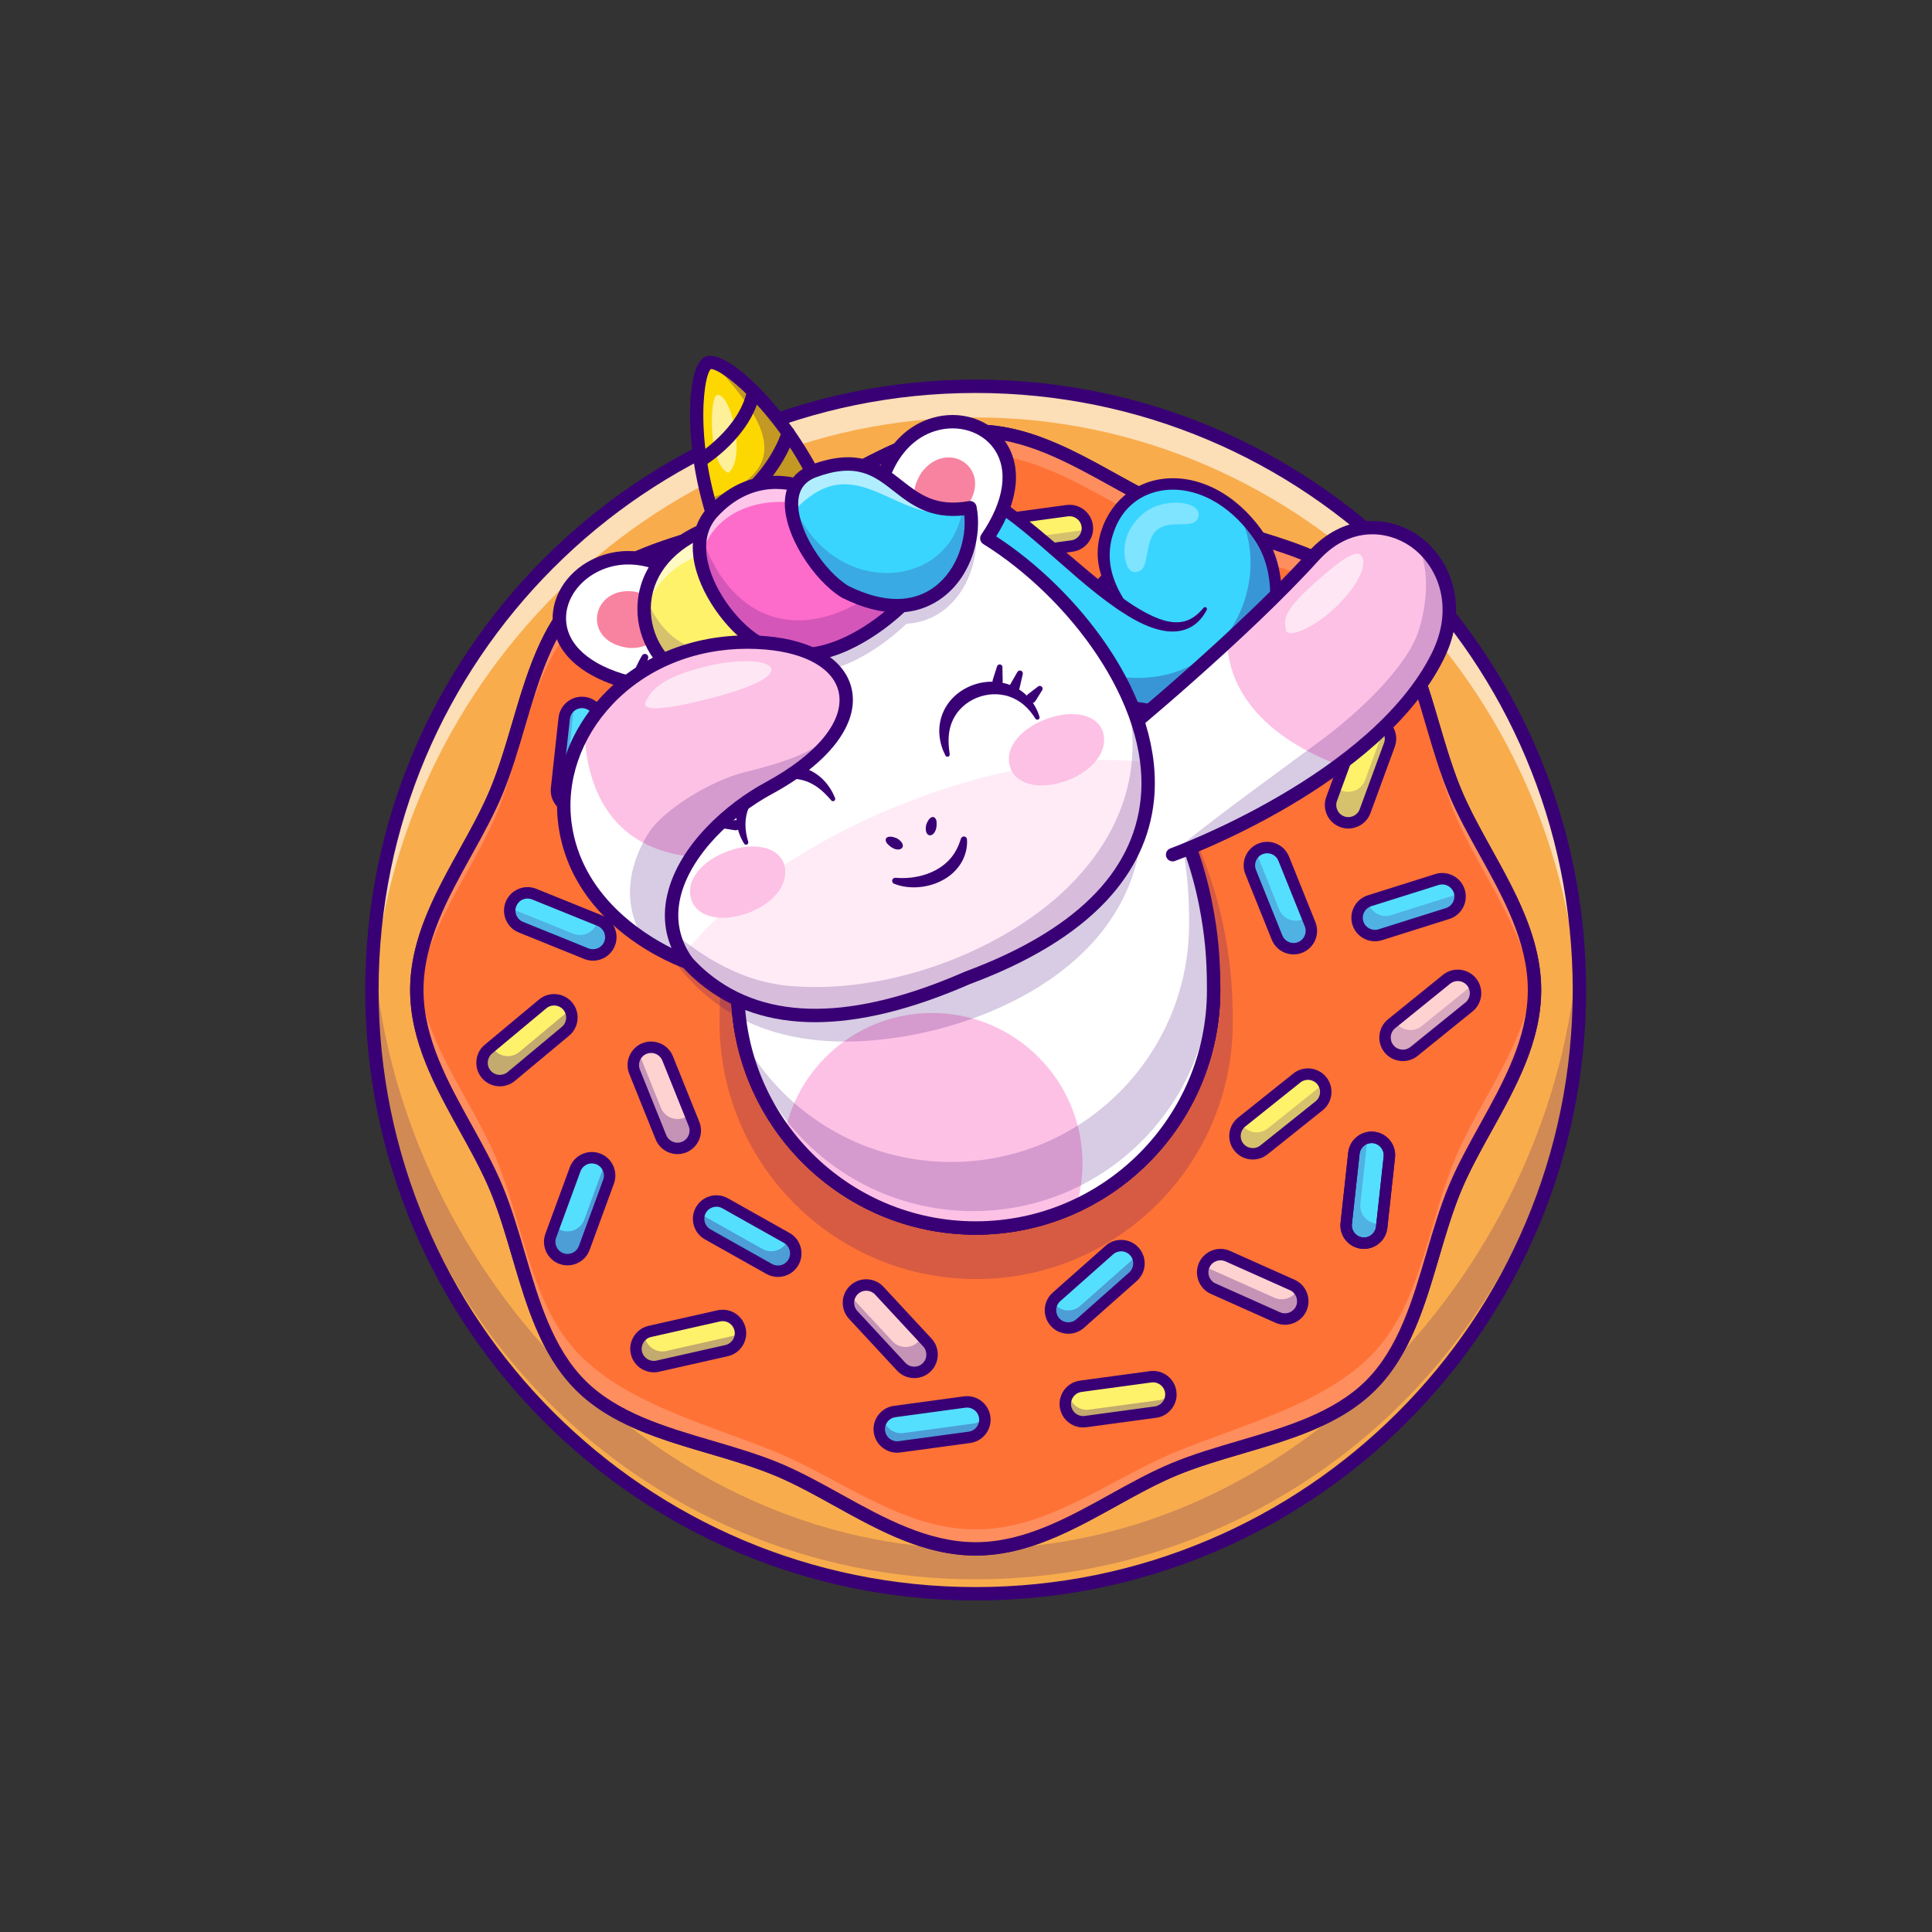 <svg width="200" height="200" viewBox="0 0 200 200" fill="none" xmlns="http://www.w3.org/2000/svg">
<rect x="0" y="0" width="200" height="200" fill="#333333" stroke="none"/>
<g clip-path="url(#clip0_47_15250)">
<path d="M101 39.987C66.482 39.987 38.5 67.969 38.5 102.487C38.5 137.006 66.482 164.987 101 164.987C135.518 164.987 163.5 137.006 163.5 102.487C163.5 67.969 135.518 39.987 101 39.987ZM101 127.122C87.395 127.122 76.365 116.093 76.365 102.487C76.365 88.882 87.395 77.852 101 77.852C114.605 77.852 125.635 88.882 125.635 102.487C125.635 116.093 114.605 127.122 101 127.122Z" fill="#F8AC4C"/>
<g opacity="0.6">
<path d="M101 39.988C66.482 39.988 38.5 67.968 38.5 102.488C38.5 103.265 38.514 104.041 38.541 104.812C39.764 71.371 67.26 43.216 101 43.216C134.74 43.216 162.236 71.371 163.458 104.812C163.486 104.041 163.5 103.265 163.5 102.488C163.5 67.968 135.518 39.988 101 39.988Z" fill="white"/>
</g>
<g opacity="0.2">
<path d="M101 163.487C135.317 163.487 163.169 135.829 163.492 101.589C163.476 100.454 163.431 99.327 163.355 98.209C161.155 130.731 134.079 160.339 101 160.339C67.921 160.339 40.845 130.731 38.645 98.209C38.569 99.327 38.524 100.455 38.508 101.59C38.832 135.83 66.684 163.487 101 163.487Z" fill="#390075"/>
</g>
<path d="M101 39.987C66.482 39.987 38.5 67.969 38.5 102.487C38.5 137.006 66.482 164.987 101 164.987C135.518 164.987 163.5 137.006 163.5 102.487C163.5 67.969 135.518 39.987 101 39.987ZM141.907 143.395C136.77 148.53 128.365 149.273 121.549 152.098C114.972 154.825 108.561 160.339 101 160.339C93.439 160.339 87.028 154.825 80.453 152.098C73.635 149.273 65.23 148.53 60.093 143.395C54.957 138.257 54.215 129.852 51.389 123.036C48.662 116.46 43.148 110.048 43.148 102.487C43.148 94.926 48.662 88.515 51.389 81.94C54.215 75.123 54.957 66.717 60.093 61.58C65.23 56.444 73.635 55.702 80.453 52.876C87.028 50.15 93.439 44.636 101 44.636C108.561 44.636 114.972 50.15 121.549 52.876C128.365 55.704 136.77 56.444 141.907 61.581C147.043 66.717 147.785 75.123 150.611 81.94C153.338 88.515 158.852 94.927 158.852 102.487C158.852 110.048 153.338 116.46 150.611 123.036C147.785 129.852 147.043 138.257 141.907 143.395Z" stroke="#390075" stroke-width="1.385" stroke-miterlimit="10" stroke-linecap="round" stroke-linejoin="round"/>
<path d="M150.611 81.939C147.785 75.122 147.044 66.718 141.908 61.581C136.77 56.444 128.364 55.704 121.55 52.876C114.973 50.149 108.561 44.635 101 44.635C93.439 44.635 87.027 50.149 80.452 52.876C73.636 55.703 65.23 56.444 60.092 61.58C54.956 66.718 54.215 75.122 51.389 81.939C48.661 88.514 43.148 94.927 43.148 102.487C43.148 110.048 48.661 116.459 51.389 123.036C54.215 129.851 54.956 138.257 60.092 143.395C65.23 148.529 73.636 149.272 80.452 152.098C87.027 154.824 93.439 160.338 101 160.338C108.561 160.338 114.973 154.824 121.55 152.098C128.364 149.272 136.77 148.529 141.908 143.395C147.044 138.257 147.785 129.851 150.611 123.036C153.338 116.459 158.852 110.048 158.852 102.487C158.852 94.927 153.338 88.514 150.611 81.939ZM101 127.122C87.394 127.122 76.365 116.091 76.365 102.487C76.365 88.882 87.394 77.853 101 77.853C114.606 77.853 125.635 88.882 125.635 102.487C125.635 116.091 114.606 127.122 101 127.122Z" fill="#FF7236"/>
<g opacity="0.2">
<path d="M150.611 81.939C147.785 75.122 147.044 66.718 141.908 61.581C136.77 56.444 128.364 55.704 121.55 52.876C114.973 50.149 108.561 44.635 101 44.635C93.439 44.635 87.027 50.149 80.452 52.876C73.636 55.703 65.23 56.444 60.092 61.58C54.956 66.718 54.215 75.122 51.389 81.939C48.661 88.514 43.148 94.927 43.148 102.487C43.148 102.877 43.162 103.265 43.191 103.649C43.711 96.589 48.802 90.499 51.389 84.265C54.215 77.445 54.956 69.042 60.092 63.906C65.23 58.768 73.636 58.028 80.452 55.202C87.027 52.473 93.439 46.959 101 46.959C108.561 46.959 114.973 52.473 121.55 55.202C128.364 58.03 136.77 58.768 141.908 63.906C147.044 69.042 147.785 77.445 150.611 84.265C153.198 90.499 158.289 96.589 158.809 103.649C158.838 103.265 158.852 102.877 158.852 102.487C158.852 94.927 153.338 88.514 150.611 81.939Z" fill="white"/>
</g>
<g opacity="0.2">
<path d="M158.778 100.967C158.118 107.877 153.153 113.863 150.611 119.995C147.785 126.811 147.044 135.217 141.908 140.354C136.77 145.489 128.364 147.544 121.55 150.37C114.973 153.095 108.561 158.328 101 158.328C93.439 158.328 87.027 153.095 80.452 150.37C73.636 147.544 65.23 145.489 60.093 140.354C54.956 135.217 54.215 126.811 51.389 119.995C48.847 113.863 43.882 107.877 43.222 100.967C43.174 101.469 43.148 101.975 43.148 102.488C43.148 110.048 48.662 116.459 51.389 123.036C54.215 129.852 54.956 138.257 60.093 143.395C65.23 148.53 73.636 149.273 80.452 152.099C87.027 154.824 93.439 160.338 101 160.338C108.561 160.338 114.973 154.824 121.55 152.099C128.364 149.273 136.77 148.53 141.908 143.395C147.044 138.257 147.785 129.852 150.611 123.036C153.339 116.459 158.852 110.048 158.852 102.488C158.852 101.975 158.826 101.469 158.778 100.967Z" fill="white"/>
</g>
<path d="M101 161.031C95.671 161.031 90.956 158.419 86.397 155.893C84.263 154.71 82.247 153.592 80.187 152.738C78.022 151.841 75.634 151.139 73.325 150.461C68.351 148.999 63.207 147.488 59.603 143.884C56 140.28 54.488 135.137 53.027 130.163C52.349 127.854 51.647 125.466 50.749 123.301C49.895 121.241 48.777 119.224 47.594 117.089C45.068 112.53 42.456 107.817 42.456 102.487C42.456 97.157 45.068 92.443 47.595 87.884C48.778 85.75 49.895 83.734 50.749 81.674C51.647 79.509 52.348 77.121 53.027 74.812C54.488 69.838 55.999 64.695 59.603 61.09C63.207 57.487 68.351 55.975 73.325 54.514C75.634 53.835 78.022 53.134 80.187 52.236C82.247 51.382 84.263 50.265 86.397 49.082C90.956 46.555 95.67 43.943 101 43.943C106.329 43.943 111.043 46.555 115.602 49.081C117.737 50.264 119.754 51.382 121.814 52.236C123.981 53.135 126.369 53.837 128.68 54.516C133.652 55.977 138.794 57.488 142.397 61.092C146.001 64.695 147.512 69.839 148.973 74.813C149.652 77.122 150.353 79.509 151.251 81.675V81.674C152.105 83.734 153.222 85.75 154.405 87.884C156.932 92.443 159.544 97.157 159.544 102.487C159.544 107.817 156.932 112.531 154.406 117.089C153.223 119.224 152.105 121.241 151.251 123.302C150.353 125.467 149.652 127.854 148.973 130.163C147.512 135.137 146 140.28 142.397 143.884C138.793 147.488 133.65 148.999 128.676 150.46C126.367 151.139 123.979 151.841 121.814 152.738C119.754 153.593 117.737 154.71 115.601 155.893C111.043 158.419 106.329 161.031 101 161.031ZM101 45.328C96.028 45.328 91.474 47.852 87.069 50.294C84.995 51.443 82.85 52.632 80.718 53.516C78.484 54.442 76.06 55.154 73.716 55.843C68.908 57.255 63.937 58.716 60.582 62.069C57.229 65.424 55.768 70.395 54.356 75.203C53.667 77.547 52.955 79.971 52.029 82.205C51.145 84.337 49.956 86.481 48.807 88.555C46.366 92.96 43.841 97.515 43.841 102.487C43.841 107.458 46.365 112.013 48.806 116.418C49.956 118.492 51.145 120.638 52.029 122.771C52.955 125.005 53.667 127.429 54.356 129.773C55.768 134.58 57.229 139.55 60.582 142.905C63.937 146.258 68.908 147.719 73.716 149.132C76.06 149.82 78.484 150.532 80.718 151.458C82.85 152.343 84.995 153.531 87.069 154.681C91.474 157.122 96.029 159.646 101 159.646C105.971 159.646 110.526 157.122 114.93 154.682C117.005 153.532 119.151 152.343 121.284 151.458C123.518 150.532 125.941 149.82 128.286 149.131C133.093 147.719 138.063 146.258 141.418 142.905C144.771 139.55 146.231 134.58 147.644 129.773C148.333 127.429 149.045 125.005 149.971 122.771C150.856 120.638 152.044 118.492 153.194 116.418C155.635 112.013 158.159 107.458 158.159 102.487C158.159 97.515 155.635 92.96 153.193 88.555C152.044 86.481 150.855 84.337 149.971 82.205C149.971 82.205 149.971 82.205 149.971 82.205C149.045 79.971 148.333 77.547 147.644 75.203C146.232 70.396 144.771 65.425 141.418 62.071C138.064 58.718 133.095 57.257 128.289 55.845C125.944 55.156 123.519 54.443 121.284 53.516C119.151 52.632 117.005 51.443 114.931 50.293C110.526 47.852 105.971 45.328 101 45.328ZM101 127.815C87.034 127.815 75.673 116.453 75.673 102.487C75.673 88.521 87.034 77.16 101 77.16C114.966 77.16 126.327 88.521 126.327 102.487C126.327 116.453 114.966 127.815 101 127.815ZM101 78.545C87.798 78.545 77.058 89.285 77.058 102.487C77.058 115.689 87.798 126.429 101 126.429C114.202 126.429 124.942 115.689 124.942 102.487C124.942 89.285 114.202 78.545 101 78.545Z" fill="#390075"/>
<path d="M109.208 136.859C108.535 136.099 108.606 134.928 109.365 134.255L114.839 129.406C115.598 128.734 116.77 128.805 117.443 129.564C118.115 130.324 118.044 131.495 117.285 132.168L111.811 137.016C111.052 137.689 109.88 137.618 109.208 136.859Z" fill="#55DFFF"/>
<g opacity="0.3">
<path d="M117.905 130.786C117.905 131.297 117.695 131.805 117.285 132.168L111.811 137.017C111.053 137.689 109.88 137.618 109.208 136.859C108.673 136.255 108.608 135.391 108.987 134.724C109.047 134.833 109.122 134.937 109.208 135.036C109.88 135.796 111.053 135.867 111.811 135.193L117.285 130.345C117.441 130.206 117.569 130.049 117.664 129.875C117.825 130.158 117.905 130.473 117.905 130.786Z" fill="#390075"/>
</g>
<path d="M110.59 138.071C109.916 138.071 109.245 137.794 108.764 137.251C107.874 136.245 107.967 134.703 108.973 133.812L114.446 128.964C114.932 128.533 115.558 128.316 116.209 128.358C116.86 128.397 117.455 128.686 117.886 129.172C118.776 130.178 118.683 131.72 117.677 132.611L112.204 137.46C111.741 137.87 111.164 138.071 110.59 138.071ZM109.651 136.466C110.109 136.983 110.902 137.032 111.419 136.573L116.892 131.725C117.141 131.504 117.29 131.198 117.31 130.863C117.33 130.528 117.22 130.206 116.999 129.956C116.779 129.708 116.473 129.56 116.138 129.539C115.801 129.52 115.48 129.629 115.231 129.85L109.758 134.698C109.509 134.919 109.36 135.225 109.34 135.56C109.32 135.895 109.43 136.217 109.651 136.466Z" fill="#390075"/>
<path d="M110.294 145.583C110.158 144.578 110.868 143.644 111.874 143.508L119.12 142.525C120.125 142.389 121.059 143.1 121.195 144.105C121.332 145.11 120.621 146.044 119.615 146.181L112.37 147.163C111.364 147.3 110.43 146.589 110.294 145.583Z" fill="#FEF26B"/>
<g opacity="0.3">
<path d="M121.212 144.352C121.212 145.26 120.537 146.056 119.616 146.181L112.37 147.163C111.364 147.3 110.431 146.588 110.294 145.584C110.226 145.081 110.368 144.597 110.656 144.221C110.659 144.262 110.663 144.304 110.67 144.345C110.805 145.35 111.74 146.061 112.744 145.925L119.991 144.943C120.494 144.875 120.923 144.607 121.209 144.229C121.21 144.271 121.212 144.313 121.212 144.352Z" fill="#390075"/>
</g>
<path d="M112.119 147.772C111.59 147.772 111.077 147.6 110.648 147.272C110.128 146.877 109.794 146.306 109.707 145.663C109.527 144.332 110.463 143.102 111.794 142.921L119.04 141.939C120.375 141.759 121.601 142.694 121.782 144.026C121.869 144.668 121.699 145.308 121.304 145.827C120.909 146.346 120.338 146.68 119.695 146.767L112.449 147.75C112.339 147.765 112.228 147.772 112.119 147.772ZM110.88 145.504C110.925 145.833 111.097 146.127 111.364 146.33C111.632 146.534 111.96 146.621 112.29 146.577L119.536 145.594C119.865 145.55 120.159 145.378 120.362 145.11C120.566 144.843 120.653 144.514 120.609 144.185C120.516 143.5 119.882 143.02 119.199 143.111L111.954 144.094C111.269 144.187 110.787 144.82 110.88 145.504Z" fill="#390075"/>
<path d="M91.037 148.195C90.9 147.19 91.611 146.256 92.616 146.12L99.862 145.137C100.867 145.001 101.802 145.711 101.938 146.717C102.074 147.722 101.363 148.656 100.358 148.792L93.112 149.775C92.107 149.911 91.173 149.2 91.037 148.195Z" fill="#55DFFF"/>
<g opacity="0.3">
<path d="M101.954 146.965C101.954 147.871 101.281 148.668 100.358 148.792L93.112 149.774C92.106 149.911 91.173 149.201 91.036 148.195C90.965 147.663 91.13 147.152 91.45 146.768C91.585 147.774 92.52 148.484 93.525 148.349L100.772 147.365C101.244 147.301 101.653 147.061 101.937 146.718C101.949 146.801 101.954 146.882 101.954 146.965Z" fill="#390075"/>
</g>
<path d="M92.862 150.384C92.332 150.384 91.82 150.211 91.39 149.884C90.871 149.489 90.537 148.917 90.45 148.275C90.362 147.632 90.532 146.992 90.927 146.473C91.322 145.954 91.894 145.62 92.537 145.533L99.782 144.55C100.425 144.463 101.065 144.633 101.584 145.028C102.103 145.423 102.437 145.994 102.524 146.637C102.611 147.28 102.442 147.92 102.047 148.439C101.652 148.958 101.08 149.292 100.437 149.379L93.191 150.362C93.081 150.376 92.971 150.384 92.862 150.384ZM100.11 145.712C100.054 145.712 99.998 145.716 99.942 145.723L92.696 146.706C92.366 146.751 92.073 146.922 91.869 147.19C91.666 147.457 91.578 147.786 91.623 148.115C91.668 148.445 91.839 148.739 92.107 148.942C92.374 149.146 92.703 149.233 93.032 149.189L100.278 148.206C100.608 148.161 100.901 147.989 101.105 147.722C101.308 147.454 101.396 147.126 101.351 146.796C101.306 146.467 101.135 146.173 100.867 145.97C100.646 145.801 100.382 145.712 100.11 145.712Z" fill="#390075"/>
<path d="M88.418 133.513C89.161 132.824 90.334 132.868 91.024 133.611L95.997 138.972C96.687 139.716 96.643 140.889 95.899 141.579C95.155 142.269 93.982 142.225 93.293 141.481L88.32 136.12C87.63 135.376 87.674 134.203 88.418 133.513Z" fill="#F928C3"/>
<path d="M88.418 133.513C89.161 132.824 90.334 132.868 91.024 133.611L95.997 138.972C96.687 139.716 96.643 140.889 95.899 141.579C95.155 142.269 93.982 142.225 93.293 141.481L88.32 136.12C87.63 135.376 87.674 134.203 88.418 133.513Z" fill="#FFD2D2"/>
<g opacity="0.3">
<path d="M95.898 141.578C95.545 141.907 95.095 142.068 94.645 142.068C94.149 142.068 93.654 141.871 93.292 141.481L88.319 136.12C87.803 135.562 87.697 134.764 87.99 134.109L92.392 138.852C92.754 139.244 93.249 139.441 93.744 139.441C94.195 139.441 94.645 139.278 94.998 138.951C95.185 138.778 95.327 138.575 95.426 138.355L95.997 138.972C96.686 139.717 96.643 140.889 95.898 141.578Z" fill="#390075"/>
</g>
<path d="M94.646 142.662C93.99 142.662 93.338 142.4 92.859 141.883L87.886 136.522C87.445 136.047 87.215 135.426 87.24 134.774C87.264 134.122 87.54 133.52 88.015 133.08C88.491 132.638 89.112 132.406 89.763 132.433C90.415 132.458 91.017 132.733 91.458 133.209L96.431 138.57C97.344 139.555 97.286 141.099 96.302 142.013C95.834 142.447 95.239 142.662 94.646 142.662ZM89.67 133.615C89.352 133.615 89.052 133.732 88.82 133.947C88.576 134.173 88.435 134.483 88.422 134.819C88.41 135.155 88.527 135.474 88.754 135.717L93.726 141.078C94.196 141.585 94.99 141.615 95.497 141.145C96.003 140.675 96.033 139.881 95.563 139.375L90.59 134.014C90.364 133.77 90.055 133.629 89.719 133.616C89.703 133.615 89.686 133.615 89.67 133.615Z" fill="#390075"/>
<path d="M72.553 125.268C73.05 124.384 74.18 124.067 75.065 124.564L81.439 128.147C82.323 128.644 82.64 129.774 82.143 130.658C81.646 131.543 80.516 131.86 79.631 131.363L73.257 127.78C72.373 127.283 72.056 126.152 72.553 125.268Z" fill="#55DFFF"/>
<g opacity="0.3">
<path d="M82.144 130.658C81.806 131.259 81.176 131.598 80.53 131.598C80.225 131.598 79.915 131.522 79.631 131.363L73.257 127.78C72.484 127.345 72.145 126.427 72.405 125.612C72.457 125.65 72.51 125.685 72.566 125.716L78.94 129.299C79.224 129.458 79.532 129.534 79.837 129.534C80.483 129.534 81.113 129.195 81.451 128.594C81.513 128.483 81.564 128.369 81.6 128.251C82.36 128.786 82.61 129.83 82.144 130.658Z" fill="#390075"/>
</g>
<path d="M80.528 132.191C80.116 132.191 79.709 132.086 79.341 131.879L72.968 128.296C72.402 127.978 71.994 127.457 71.818 126.829C71.642 126.201 71.72 125.544 72.038 124.978C72.696 123.807 74.184 123.39 75.355 124.048L81.729 127.631C82.295 127.949 82.703 128.47 82.879 129.098C83.055 129.726 82.977 130.383 82.659 130.949C82.341 131.514 81.82 131.923 81.192 132.099C80.973 132.16 80.749 132.191 80.528 132.191ZM74.167 124.92C74.053 124.92 73.937 124.936 73.824 124.968C73.5 125.059 73.232 125.268 73.069 125.558C72.906 125.848 72.867 126.186 72.957 126.51C73.048 126.833 73.258 127.101 73.548 127.264L79.922 130.847C80.211 131.01 80.549 131.049 80.873 130.959C81.197 130.868 81.464 130.658 81.627 130.369C81.79 130.079 81.83 129.741 81.74 129.418C81.649 129.094 81.439 128.826 81.149 128.663L74.775 125.08C74.587 124.974 74.378 124.92 74.167 124.92Z" fill="#390075"/>
<path d="M65.879 140.033C65.656 139.043 66.283 138.051 67.273 137.828L74.405 136.218C75.395 135.994 76.387 136.621 76.611 137.611C76.834 138.6 76.207 139.593 75.218 139.816L68.085 141.426C67.095 141.649 66.103 141.023 65.879 140.033Z" fill="#FEF26B"/>
<g opacity="0.3">
<path d="M76.656 138.018C76.654 138.858 76.071 139.623 75.217 139.816L68.084 141.426C67.095 141.649 66.103 141.023 65.88 140.034C65.701 139.244 66.063 138.454 66.718 138.054C66.718 138.19 66.732 138.326 66.763 138.463C66.986 139.452 67.978 140.079 68.967 139.855L76.1 138.245C76.303 138.2 76.488 138.122 76.656 138.018Z" fill="#390075"/>
</g>
<path d="M67.677 142.064C67.222 142.064 66.774 141.935 66.379 141.685C65.827 141.337 65.445 140.796 65.302 140.164C65.159 139.531 65.272 138.879 65.621 138.327C65.969 137.776 66.509 137.393 67.142 137.25L74.275 135.64C74.908 135.498 75.56 135.611 76.111 135.959C76.663 136.307 77.045 136.848 77.188 137.48C77.484 138.791 76.658 140.098 75.348 140.394L68.215 142.004C68.036 142.044 67.856 142.064 67.677 142.064ZM74.811 136.764C74.721 136.764 74.628 136.774 74.536 136.795L67.403 138.405C66.729 138.557 66.305 139.229 66.457 139.903C66.609 140.577 67.279 141.002 67.954 140.849L75.087 139.239C75.761 139.087 76.185 138.415 76.033 137.741C75.902 137.16 75.384 136.764 74.811 136.764Z" fill="#390075"/>
<path d="M61.902 119.958C62.855 120.308 63.348 121.373 62.999 122.325L60.481 129.19C60.131 130.143 59.066 130.636 58.114 130.287C57.161 129.937 56.668 128.872 57.017 127.92L59.535 121.055C59.885 120.103 60.95 119.609 61.902 119.958Z" fill="#55DFFF"/>
<g opacity="0.3">
<path d="M62.998 122.325L60.48 129.19C60.131 130.142 59.066 130.636 58.113 130.286C57.368 130.014 56.904 129.304 56.904 128.551C56.904 128.341 56.941 128.128 57.017 127.92L57.398 126.881C57.589 127.089 57.831 127.255 58.113 127.359C59.066 127.707 60.131 127.214 60.48 126.261L62.617 120.436C63.073 120.93 63.244 121.655 62.998 122.325Z" fill="#390075"/>
</g>
<path d="M58.746 130.992C58.464 130.992 58.182 130.942 57.91 130.842C57.301 130.619 56.815 130.17 56.54 129.578C56.266 128.987 56.238 128.325 56.461 127.716L58.98 120.851C59.442 119.59 60.845 118.941 62.106 119.403C63.367 119.865 64.017 121.268 63.554 122.529L61.036 129.394C60.813 130.003 60.364 130.489 59.772 130.764C59.445 130.915 59.096 130.992 58.746 130.992ZM61.268 120.437C60.757 120.437 60.277 120.752 60.091 121.259L57.573 128.124C57.458 128.436 57.473 128.776 57.614 129.081C57.755 129.385 58.005 129.616 58.318 129.731C58.965 129.969 59.687 129.634 59.925 128.986L62.443 122.122C62.681 121.473 62.347 120.752 61.698 120.514C61.556 120.462 61.411 120.437 61.268 120.437Z" fill="#390075"/>
<path d="M66.713 108.543C67.654 108.165 68.734 108.625 69.113 109.566L71.842 116.35C72.221 117.291 71.761 118.371 70.82 118.749C69.878 119.128 68.799 118.668 68.42 117.727L65.691 110.943C65.312 110.002 65.772 108.922 66.713 108.543Z" fill="#CC25F4"/>
<path d="M66.713 108.543C67.654 108.165 68.734 108.625 69.113 109.566L71.842 116.35C72.221 117.291 71.761 118.371 70.82 118.749C69.878 119.128 68.799 118.668 68.42 117.727L65.691 110.943C65.312 110.002 65.772 108.922 66.713 108.543Z" fill="#FFD2D2"/>
<path d="M70.135 119.475C69.81 119.475 69.485 119.409 69.176 119.277C68.577 119.022 68.113 118.549 67.871 117.948L65.141 111.164C64.899 110.562 64.907 109.9 65.162 109.3C65.418 108.7 65.89 108.236 66.492 107.994C67.094 107.752 67.756 107.76 68.356 108.015C68.956 108.271 69.42 108.743 69.662 109.345L72.391 116.129C72.633 116.731 72.626 117.393 72.37 117.993C72.114 118.593 71.642 119.056 71.04 119.298C70.748 119.416 70.441 119.475 70.135 119.475ZM67.397 109.002C67.24 109.002 67.083 109.032 66.934 109.092C66.625 109.216 66.383 109.455 66.251 109.764C66.12 110.073 66.115 110.413 66.239 110.722L68.969 117.506C69.093 117.814 69.332 118.057 69.641 118.189C69.95 118.32 70.29 118.324 70.598 118.2C70.907 118.076 71.149 117.837 71.281 117.528C71.413 117.219 71.417 116.879 71.293 116.571L68.564 109.787C68.44 109.478 68.201 109.236 67.892 109.104C67.732 109.036 67.565 109.002 67.397 109.002Z" fill="#390075"/>
<g opacity="0.3">
<path d="M70.82 118.749C70.597 118.839 70.365 118.882 70.136 118.882C69.404 118.882 68.707 118.444 68.42 117.726L65.691 110.943C65.405 110.234 65.596 109.448 66.108 108.941L68.42 114.687C68.707 115.404 69.404 115.842 70.136 115.842C70.365 115.842 70.597 115.798 70.82 115.708C71.054 115.615 71.257 115.478 71.424 115.31L71.842 116.349C72.221 117.291 71.76 118.37 70.82 118.749Z" fill="#390075"/>
</g>
<path d="M58.777 104.158C59.426 104.937 59.32 106.106 58.541 106.756L52.923 111.437C52.144 112.087 50.975 111.98 50.326 111.201C49.676 110.422 49.782 109.253 50.562 108.603L56.179 103.922C56.958 103.273 58.127 103.379 58.777 104.158Z" fill="#FEF26B"/>
<path d="M58.777 104.158C59.426 104.937 59.32 106.106 58.541 106.756L52.923 111.437C52.144 112.087 50.975 111.98 50.326 111.201C49.676 110.422 49.782 109.253 50.562 108.603L56.179 103.922C56.958 103.273 58.127 103.379 58.777 104.158Z" fill="#FEF26B"/>
<g opacity="0.3">
<path d="M58.541 106.756L52.923 111.438C52.144 112.088 50.975 111.98 50.326 111.201C50.04 110.858 49.9 110.439 49.9 110.022C49.9 109.494 50.125 108.967 50.561 108.604L50.918 108.307C50.979 108.436 51.057 108.557 51.152 108.671C51.801 109.45 52.97 109.558 53.749 108.908L59.01 104.522C59.381 105.268 59.206 106.202 58.541 106.756Z" fill="#390075"/>
</g>
<path d="M51.749 112.455C51.673 112.455 51.598 112.451 51.522 112.445C50.873 112.385 50.286 112.079 49.871 111.58C49.456 111.082 49.259 110.45 49.318 109.8C49.377 109.151 49.684 108.564 50.183 108.149L55.8 103.468C56.298 103.052 56.929 102.856 57.58 102.915C58.23 102.974 58.816 103.281 59.231 103.779C59.647 104.278 59.843 104.91 59.784 105.56C59.725 106.209 59.418 106.795 58.919 107.211L53.302 111.892C52.862 112.259 52.317 112.455 51.749 112.455ZM57.356 104.089C57.063 104.089 56.783 104.189 56.558 104.377L50.94 109.058C50.685 109.271 50.528 109.572 50.497 109.907C50.467 110.242 50.567 110.567 50.78 110.822C50.993 111.078 51.294 111.235 51.629 111.266C51.966 111.295 52.289 111.196 52.544 110.983L58.162 106.301C58.417 106.089 58.575 105.787 58.605 105.452C58.635 105.118 58.535 104.793 58.322 104.537C58.109 104.282 57.807 104.124 57.473 104.094C57.434 104.09 57.395 104.089 57.356 104.089Z" fill="#390075"/>
<path d="M63.098 97.704C62.718 98.644 61.637 99.103 60.696 98.722L53.918 95.98C52.977 95.6 52.519 94.519 52.9 93.578C53.28 92.638 54.361 92.18 55.301 92.56L62.08 95.302C63.02 95.683 63.478 96.764 63.098 97.704Z" fill="#55DFFF"/>
<g opacity="0.2">
<path d="M63.099 97.704C62.718 98.644 61.637 99.102 60.697 98.722L53.917 95.979C53.117 95.657 52.667 94.824 52.785 94.003L59.344 96.658C60.286 97.037 61.367 96.58 61.746 95.64C61.803 95.5 61.841 95.358 61.862 95.214L62.08 95.302C63.021 95.683 63.478 96.764 63.099 97.704Z" fill="#390075"/>
</g>
<path d="M61.385 99.449C61.082 99.449 60.773 99.392 60.475 99.271L53.696 96.528C53.095 96.285 52.623 95.821 52.369 95.22C52.114 94.619 52.108 93.957 52.351 93.356C52.855 92.111 54.279 91.507 55.523 92.011L62.302 94.754C63.547 95.257 64.15 96.681 63.647 97.926C63.264 98.873 62.349 99.449 61.385 99.449ZM54.611 93.017C54.116 93.017 53.646 93.313 53.449 93.8C53.19 94.44 53.5 95.172 54.14 95.431L60.919 98.174C61.558 98.432 62.291 98.123 62.55 97.482C62.808 96.842 62.498 96.11 61.858 95.851L55.08 93.109C54.926 93.047 54.767 93.017 54.611 93.017Z" fill="#390075"/>
<path d="M124.66 130.967C125.074 130.041 126.171 129.622 127.097 130.036L133.773 133.019C134.699 133.433 135.118 134.529 134.704 135.456C134.29 136.382 133.194 136.801 132.267 136.387L125.592 133.404C124.666 132.99 124.246 131.893 124.66 130.967Z" fill="#CC25F4"/>
<path d="M124.66 130.968C125.074 130.041 126.171 129.622 127.097 130.036L133.773 133.019C134.699 133.433 135.118 134.53 134.704 135.456C134.29 136.382 133.194 136.801 132.268 136.387L125.592 133.404C124.666 132.99 124.247 131.894 124.66 130.968Z" fill="#FFD2D2"/>
<path d="M133.017 137.139C132.685 137.139 132.348 137.071 132.026 136.928L125.351 133.944C124.758 133.68 124.304 133.198 124.071 132.589C123.838 131.98 123.855 131.318 124.12 130.726C124.12 130.726 124.12 130.726 124.12 130.726C124.668 129.5 126.111 128.948 127.339 129.496L134.014 132.479C135.241 133.027 135.793 134.471 135.245 135.697C134.84 136.602 133.949 137.139 133.017 137.139ZM125.201 131.209C124.919 131.839 125.203 132.582 125.833 132.864L132.509 135.847C133.14 136.129 133.882 135.845 134.164 135.214C134.446 134.584 134.162 133.841 133.532 133.56L126.856 130.576C126.225 130.295 125.483 130.578 125.201 131.209Z" fill="#390075"/>
<g opacity="0.3">
<path d="M134.704 135.455C134.399 136.139 133.72 136.546 133.016 136.546C132.765 136.546 132.51 136.496 132.268 136.387L125.592 133.403C124.665 132.989 124.246 131.893 124.66 130.967C124.664 130.96 124.667 130.953 124.671 130.946C124.83 131.117 125.027 131.261 125.254 131.361L131.93 134.343C132.172 134.452 132.427 134.503 132.678 134.503C133.378 134.503 134.048 134.104 134.356 133.434C134.855 133.961 135.016 134.756 134.704 135.455Z" fill="#390075"/>
</g>
<path d="M128.247 118.75C127.613 117.958 127.744 116.791 128.536 116.158L134.249 111.594C135.042 110.961 136.208 111.091 136.842 111.883C137.475 112.676 137.344 113.843 136.552 114.476L130.839 119.04C130.047 119.673 128.88 119.543 128.247 118.75Z" fill="#FEF26B"/>
<g opacity="0.2">
<path d="M137.243 113.033C137.243 113.575 137.005 114.112 136.552 114.475L130.839 119.04C130.046 119.672 128.88 119.542 128.247 118.749C127.635 117.987 127.736 116.876 128.451 116.23C128.503 116.332 128.567 116.432 128.641 116.526C129.273 117.319 130.441 117.449 131.234 116.815L136.947 112.252C136.976 112.229 137.004 112.205 137.031 112.179C137.173 112.448 137.243 112.74 137.243 113.033Z" fill="#390075"/>
</g>
<path d="M129.69 120.034C128.974 120.034 128.264 119.721 127.784 119.119C126.946 118.07 127.117 116.534 128.167 115.695L133.88 111.131C134.929 110.293 136.465 110.465 137.304 111.514C137.709 112.021 137.892 112.657 137.819 113.305C137.747 113.953 137.428 114.533 136.921 114.938L131.208 119.502C130.76 119.86 130.223 120.034 129.69 120.034ZM128.709 118.381C128.916 118.64 129.215 118.804 129.549 118.842C129.883 118.879 130.21 118.785 130.47 118.577L136.182 114.013C136.442 113.806 136.606 113.508 136.643 113.174C136.68 112.84 136.586 112.513 136.379 112.253C135.948 111.713 135.159 111.625 134.618 112.056L128.906 116.62C128.366 117.051 128.278 117.841 128.709 118.381Z" fill="#390075"/>
<path d="M142.19 117.747C143.198 117.857 143.933 118.772 143.823 119.781L143.03 127.049C142.92 128.058 142.005 128.793 140.996 128.683C139.988 128.573 139.253 127.658 139.363 126.649L140.156 119.38C140.266 118.372 141.181 117.637 142.19 117.747Z" fill="#55DFFF"/>
<g opacity="0.2">
<path d="M143.077 126.618L143.03 127.049C142.919 128.057 142.005 128.793 140.997 128.682C140.055 128.58 139.352 127.775 139.352 126.848C139.352 126.783 139.355 126.717 139.362 126.649L140.155 119.38C140.244 118.583 140.833 117.956 141.574 117.785L140.827 124.621C140.82 124.689 140.817 124.756 140.817 124.822C140.817 125.75 141.52 126.552 142.46 126.656C142.672 126.679 142.879 126.665 143.077 126.618Z" fill="#390075"/>
</g>
<path d="M141.198 129.286C141.11 129.286 141.021 129.281 140.932 129.271C139.596 129.125 138.628 127.92 138.774 126.585L139.567 119.316C139.713 117.981 140.912 117.011 142.254 117.158C142.899 117.229 143.479 117.547 143.887 118.056C144.296 118.564 144.482 119.2 144.411 119.845L143.618 127.113C143.482 128.359 142.424 129.286 141.198 129.286ZM141.988 118.328C141.358 118.328 140.814 118.804 140.744 119.444L139.951 126.713C139.876 127.4 140.374 128.019 141.06 128.094C141.746 128.17 142.367 127.672 142.441 126.985L143.235 119.716C143.271 119.386 143.175 119.059 142.964 118.797C142.754 118.535 142.456 118.371 142.125 118.335C142.079 118.33 142.034 118.328 141.988 118.328Z" fill="#390075"/>
<path d="M141.198 129.286C141.11 129.286 141.021 129.281 140.932 129.271C139.596 129.125 138.628 127.92 138.774 126.585L139.567 119.316C139.713 117.981 140.912 117.011 142.254 117.158C142.899 117.229 143.479 117.547 143.887 118.056C144.296 118.564 144.482 119.2 144.411 119.845L143.618 127.113C143.482 128.359 142.424 129.286 141.198 129.286ZM141.988 118.328C141.358 118.328 140.814 118.804 140.744 119.444L139.951 126.713C139.876 127.4 140.374 128.019 141.06 128.094C141.746 128.17 142.367 127.672 142.441 126.985L143.235 119.716C143.271 119.386 143.175 119.059 142.964 118.797C142.754 118.535 142.456 118.371 142.125 118.335C142.079 118.33 142.034 118.328 141.988 118.328Z" fill="#390075"/>
<path d="M152.339 101.65C152.977 102.438 152.854 103.606 152.065 104.244L146.38 108.843C145.592 109.481 144.424 109.357 143.786 108.569C143.148 107.78 143.271 106.613 144.06 105.975L149.745 101.376C150.533 100.738 151.701 100.861 152.339 101.65Z" fill="#CC25F4"/>
<path d="M152.339 101.65C152.977 102.438 152.854 103.606 152.065 104.244L146.38 108.843C145.592 109.481 144.424 109.357 143.786 108.569C143.148 107.78 143.272 106.613 144.06 105.975L149.745 101.376C150.534 100.738 151.701 100.861 152.339 101.65Z" fill="#FFD2D2"/>
<path d="M145.223 109.844C144.512 109.844 143.807 109.536 143.326 108.941C142.918 108.437 142.731 107.802 142.8 107.153C142.868 106.504 143.184 105.923 143.688 105.515L149.373 100.916C149.877 100.508 150.514 100.321 151.161 100.389C151.809 100.458 152.391 100.773 152.799 101.277C153.644 102.322 153.482 103.859 152.437 104.704L146.753 109.303C146.302 109.667 145.761 109.844 145.223 109.844ZM150.901 101.559C150.615 101.559 150.341 101.655 150.117 101.836L144.433 106.435C144.174 106.644 144.012 106.943 143.977 107.277C143.942 107.612 144.037 107.938 144.247 108.197C144.681 108.734 145.471 108.817 146.008 108.383L151.693 103.784C152.23 103.349 152.313 102.559 151.879 102.022C151.67 101.764 151.371 101.602 151.036 101.567C150.991 101.562 150.946 101.559 150.901 101.559Z" fill="#390075"/>
<g opacity="0.2">
<path d="M152.064 104.243L146.381 108.843C145.591 109.482 144.424 109.357 143.787 108.569C143.511 108.228 143.378 107.819 143.378 107.411C143.378 106.872 143.612 106.337 144.06 105.975L144.405 105.696C144.453 105.783 144.511 105.868 144.575 105.947C145.212 106.737 146.379 106.86 147.169 106.221L152.509 101.9C152.946 102.671 152.774 103.67 152.064 104.243Z" fill="#390075"/>
</g>
<path d="M151.063 92.254C151.368 93.222 150.826 94.263 149.858 94.568L142.884 96.765C141.916 97.07 140.875 96.528 140.57 95.56C140.266 94.593 140.808 93.552 141.775 93.247L148.749 91.049C149.717 90.744 150.758 91.287 151.063 92.254Z" fill="#55DFFF"/>
<g opacity="0.2">
<path d="M149.858 94.568L142.884 96.766C141.916 97.07 140.876 96.528 140.571 95.56C140.514 95.377 140.486 95.192 140.486 95.01C140.486 94.277 140.926 93.593 141.622 93.304C141.636 93.38 141.653 93.456 141.677 93.532C141.982 94.501 143.023 95.043 143.991 94.738L150.966 92.54C151.018 92.523 151.068 92.506 151.119 92.485C151.28 93.382 150.75 94.287 149.858 94.568Z" fill="#390075"/>
</g>
<path d="M142.331 97.443C141.944 97.443 141.559 97.35 141.205 97.165C140.627 96.864 140.201 96.357 140.006 95.738C139.811 95.12 139.869 94.46 140.171 93.882C140.472 93.303 140.978 92.877 141.597 92.683L148.571 90.485C149.19 90.29 149.85 90.348 150.428 90.65C151.007 90.951 151.432 91.458 151.627 92.076C151.627 92.077 151.627 92.077 151.627 92.077C152.031 93.358 151.317 94.729 150.036 95.132L143.062 97.33C142.822 97.405 142.576 97.443 142.331 97.443ZM149.301 91.556C149.176 91.556 149.05 91.575 148.927 91.614L141.953 93.811C141.636 93.911 141.376 94.13 141.22 94.428C141.065 94.726 141.035 95.065 141.135 95.382C141.342 96.041 142.047 96.409 142.706 96.201L149.68 94.004C150.339 93.796 150.706 93.091 150.499 92.432C150.398 92.115 150.179 91.855 149.881 91.7C149.698 91.604 149.5 91.556 149.301 91.556Z" fill="#390075"/>
<path d="M94.513 67.396C95.186 68.155 95.115 69.327 94.355 69.999L88.882 74.848C88.123 75.52 86.951 75.45 86.278 74.69C85.606 73.931 85.676 72.759 86.436 72.086L91.909 67.238C92.669 66.565 93.84 66.636 94.513 67.396Z" fill="#55DFFF"/>
<g opacity="0.2">
<path d="M94.356 69.999L88.882 74.848C88.122 75.52 86.951 75.451 86.278 74.69C85.968 74.341 85.817 73.904 85.817 73.469C85.817 72.959 86.026 72.45 86.435 72.086L87.121 71.478C87.197 71.66 87.304 71.831 87.441 71.987C88.115 72.747 89.285 72.818 90.046 72.145L94.832 67.904C95.128 68.61 94.96 69.464 94.356 69.999Z" fill="#390075"/>
</g>
<path d="M87.66 75.902C86.986 75.902 86.316 75.625 85.835 75.082C84.944 74.077 85.038 72.534 86.043 71.643L91.517 66.795C92.002 66.365 92.63 66.148 93.279 66.189C93.93 66.228 94.526 66.518 94.956 67.003C95.847 68.009 95.753 69.552 94.747 70.442L89.274 75.291C88.811 75.701 88.234 75.902 87.66 75.902ZM93.129 67.368C92.822 67.368 92.531 67.478 92.301 67.681L86.828 72.529C86.579 72.75 86.431 73.056 86.41 73.391C86.39 73.727 86.501 74.049 86.721 74.298C87.179 74.815 87.972 74.863 88.489 74.405L93.963 69.556C94.212 69.336 94.36 69.029 94.38 68.694C94.4 68.359 94.29 68.037 94.07 67.788C93.849 67.539 93.543 67.391 93.208 67.37C93.181 67.369 93.155 67.368 93.129 67.368Z" fill="#390075"/>
<path d="M91.267 59.118C91.403 60.123 90.692 61.057 89.687 61.193L82.441 62.176C81.436 62.312 80.502 61.601 80.365 60.596C80.229 59.591 80.94 58.657 81.945 58.52L89.191 57.538C90.197 57.401 91.13 58.112 91.267 59.118Z" fill="#FFD2D2"/>
<g opacity="0.2">
<path d="M91.256 59.68C91.123 60.449 90.503 61.083 89.687 61.193L82.442 62.175C81.436 62.312 80.502 61.6 80.365 60.596C80.353 60.513 80.348 60.43 80.348 60.348C80.348 59.441 81.023 58.644 81.947 58.52L82.14 58.494C82.121 58.598 82.113 58.702 82.113 58.809C82.113 58.89 82.118 58.973 82.13 59.056C82.267 60.063 83.2 60.773 84.206 60.638L91.256 59.68Z" fill="#390075"/>
</g>
<path d="M82.192 62.784C80.993 62.784 79.945 61.896 79.779 60.675C79.599 59.344 80.535 58.114 81.866 57.934L89.112 56.951C89.755 56.863 90.394 57.033 90.913 57.428C91.432 57.823 91.766 58.395 91.853 59.038C92.034 60.369 91.098 61.599 89.767 61.779L82.521 62.762C82.41 62.777 82.3 62.784 82.192 62.784ZM89.439 58.112C89.384 58.112 89.327 58.116 89.271 58.124L82.025 59.106C81.695 59.151 81.402 59.323 81.198 59.59C80.995 59.858 80.907 60.187 80.952 60.516C81.045 61.2 81.678 61.68 82.362 61.589L89.607 60.607C90.292 60.514 90.773 59.881 90.68 59.197C90.636 58.867 90.464 58.574 90.197 58.37C89.975 58.202 89.711 58.112 89.439 58.112Z" fill="#390075"/>
<path d="M112.551 54.446C112.687 55.451 111.976 56.385 110.971 56.521L103.725 57.504C102.72 57.64 101.786 56.929 101.649 55.924C101.513 54.919 102.224 53.985 103.229 53.849L110.475 52.866C111.48 52.73 112.414 53.441 112.551 54.446Z" fill="#FEF26B"/>
<g opacity="0.2">
<path d="M112.563 54.822C112.502 55.675 111.848 56.402 110.972 56.521L103.726 57.505C102.72 57.64 101.787 56.93 101.65 55.924C101.638 55.841 101.633 55.758 101.633 55.676C101.633 54.771 102.308 53.974 103.229 53.849L103.44 53.82C103.437 53.863 103.435 53.906 103.435 53.95C103.435 54.031 103.44 54.114 103.453 54.197C103.588 55.203 104.523 55.913 105.527 55.777L112.563 54.822Z" fill="#390075"/>
</g>
<path d="M103.476 58.113C102.276 58.113 101.228 57.224 101.063 56.004C100.883 54.673 101.819 53.443 103.15 53.262L110.396 52.279C111.726 52.097 112.957 53.035 113.137 54.366C113.318 55.697 112.382 56.927 111.051 57.108L103.805 58.09C103.694 58.105 103.584 58.113 103.476 58.113ZM110.723 53.441C110.668 53.441 110.611 53.445 110.555 53.452L103.309 54.435C102.625 54.528 102.143 55.16 102.236 55.844C102.329 56.529 102.961 57.008 103.646 56.918L110.891 55.935C111.576 55.842 112.057 55.21 111.964 54.525C111.92 54.196 111.748 53.902 111.48 53.699C111.259 53.53 110.995 53.441 110.723 53.441Z" fill="#390075"/>
<path d="M115.169 69.128C114.426 69.817 113.253 69.773 112.563 69.03L107.59 63.669C106.9 62.925 106.944 61.752 107.688 61.062C108.432 60.372 109.605 60.416 110.295 61.16L115.267 66.521C115.957 67.265 115.913 68.438 115.169 69.128Z" fill="#CC25F4"/>
<path d="M115.169 69.128C114.426 69.817 113.253 69.773 112.563 69.03L107.59 63.669C106.9 62.925 106.944 61.752 107.688 61.062C108.432 60.372 109.605 60.416 110.295 61.16L115.267 66.521C115.957 67.265 115.913 68.438 115.169 69.128Z" fill="#FFD2D2"/>
<path d="M113.916 70.21C113.261 70.21 112.608 69.949 112.129 69.432L107.156 64.071C106.715 63.596 106.485 62.975 106.51 62.323C106.534 61.671 106.81 61.069 107.286 60.628C107.761 60.187 108.381 59.956 109.034 59.982C109.686 60.006 110.287 60.282 110.728 60.758L115.701 66.118C116.142 66.594 116.372 67.215 116.347 67.867C116.323 68.518 116.048 69.12 115.572 69.561C115.104 69.996 114.509 70.21 113.916 70.21ZM108.94 61.164C108.623 61.164 108.323 61.281 108.091 61.496C107.584 61.966 107.554 62.76 108.024 63.266L112.997 68.627C113.467 69.134 114.26 69.163 114.767 68.694C114.767 68.694 114.767 68.694 114.767 68.694C115.011 68.467 115.152 68.158 115.165 67.822C115.177 67.486 115.06 67.167 114.833 66.923L109.861 61.562C109.635 61.319 109.325 61.177 108.989 61.165C108.973 61.164 108.957 61.164 108.94 61.164Z" fill="#390075"/>
<g opacity="0.2">
<path d="M115.169 69.128C114.426 69.817 113.253 69.774 112.562 69.029L107.591 63.67C107.004 63.036 106.948 62.094 107.402 61.401L112.074 66.441C112.765 67.183 113.937 67.227 114.682 66.537C114.793 66.434 114.888 66.319 114.968 66.198L115.267 66.522C115.956 67.265 115.913 68.437 115.169 69.128Z" fill="#390075"/>
</g>
<path d="M130.43 77.373C129.933 78.257 128.803 78.574 127.918 78.077L121.544 74.494C120.66 73.997 120.343 72.867 120.84 71.982C121.337 71.098 122.467 70.781 123.352 71.278L129.726 74.861C130.61 75.358 130.927 76.488 130.43 77.373Z" fill="#55DFFF"/>
<g opacity="0.2">
<path d="M130.43 77.373C129.933 78.258 128.803 78.575 127.918 78.078L121.545 74.495C120.75 74.048 120.412 73.088 120.716 72.257L127.017 75.799C127.902 76.296 129.033 75.979 129.53 75.096C129.58 75.007 129.622 74.915 129.654 74.822L129.725 74.862C130.61 75.359 130.927 76.488 130.43 77.373Z" fill="#390075"/>
</g>
<path d="M128.815 78.904C128.403 78.904 127.996 78.799 127.629 78.593L121.254 75.01C120.689 74.692 120.28 74.171 120.104 73.543C119.928 72.915 120.007 72.258 120.324 71.692C120.642 71.127 121.163 70.718 121.791 70.542C122.419 70.366 123.077 70.444 123.642 70.762L130.016 74.345C130.582 74.663 130.99 75.184 131.166 75.812C131.342 76.44 131.264 77.097 130.946 77.663C130.628 78.228 130.108 78.636 129.479 78.812C129.26 78.874 129.037 78.904 128.815 78.904ZM122.454 71.634C122.34 71.634 122.224 71.65 122.111 71.682C121.787 71.773 121.519 71.982 121.356 72.272C121.193 72.562 121.154 72.9 121.244 73.223C121.335 73.547 121.545 73.815 121.834 73.978L128.209 77.561C128.499 77.724 128.836 77.763 129.16 77.673C129.484 77.582 129.751 77.373 129.915 77.082C130.077 76.793 130.117 76.455 130.027 76.131C129.936 75.808 129.726 75.54 129.436 75.377L123.062 71.794C122.874 71.688 122.666 71.634 122.454 71.634Z" fill="#390075"/>
<path d="M137.104 62.608C137.327 63.598 136.701 64.59 135.711 64.814L128.578 66.424C127.589 66.647 126.596 66.02 126.373 65.031C126.15 64.041 126.776 63.048 127.766 62.825L134.899 61.215C135.888 60.992 136.881 61.619 137.104 62.608Z" fill="#55DFFF"/>
<g opacity="0.2">
<path d="M137.149 63.007C137.151 63.852 136.567 64.619 135.71 64.813L128.579 66.423C127.588 66.647 126.596 66.02 126.373 65.031C126.342 64.896 126.328 64.761 126.328 64.626C126.328 63.784 126.911 63.017 127.765 62.825L128.243 62.717C128.243 62.849 128.257 62.982 128.288 63.116C128.511 64.106 129.504 64.733 130.493 64.51L137.149 63.007Z" fill="#390075"/>
</g>
<path d="M128.17 67.061C127.715 67.061 127.268 66.932 126.872 66.682C126.321 66.334 125.938 65.793 125.795 65.161C125.652 64.528 125.766 63.876 126.114 63.324C126.462 62.773 127.002 62.39 127.635 62.248L134.768 60.637C135.401 60.495 136.053 60.608 136.605 60.956C137.156 61.304 137.538 61.845 137.681 62.477C137.977 63.788 137.151 65.095 135.841 65.391L128.708 67.001C128.53 67.041 128.349 67.061 128.17 67.061ZM135.305 61.761C135.214 61.761 135.121 61.771 135.029 61.792L127.896 63.402C127.222 63.554 126.798 64.226 126.95 64.9C127.102 65.574 127.773 65.999 128.448 65.846L135.58 64.236C136.254 64.084 136.678 63.412 136.526 62.738C136.395 62.157 135.877 61.761 135.305 61.761Z" fill="#390075"/>
<path d="M138.946 85.066C137.994 84.716 137.5 83.651 137.85 82.699L140.368 75.834C140.717 74.881 141.782 74.388 142.735 74.737C143.687 75.087 144.181 76.152 143.831 77.104L141.313 83.969C140.964 84.921 139.899 85.415 138.946 85.066Z" fill="#FEF26B"/>
<g opacity="0.2">
<path d="M143.944 76.474C143.944 76.684 143.908 76.897 143.832 77.105L141.314 83.969C140.964 84.921 139.899 85.415 138.947 85.065C137.994 84.715 137.501 83.65 137.851 82.698L138.306 81.455C138.484 81.628 138.701 81.766 138.947 81.856C139.899 82.204 140.964 81.713 141.314 80.76L143.375 75.139C143.737 75.484 143.944 75.97 143.944 76.474Z" fill="#390075"/>
</g>
<path d="M139.579 85.771C139.297 85.771 139.015 85.721 138.743 85.621C137.481 85.159 136.832 83.756 137.294 82.495L139.812 75.63C140.036 75.021 140.485 74.535 141.077 74.26C141.668 73.986 142.33 73.958 142.939 74.182C144.2 74.644 144.85 76.047 144.387 77.308L141.869 84.173C141.646 84.782 141.197 85.268 140.605 85.543C140.278 85.694 139.928 85.771 139.579 85.771ZM139.15 84.51C139.798 84.748 140.52 84.414 140.758 83.765L143.276 76.9C143.514 76.252 143.18 75.531 142.531 75.293C142.218 75.178 141.879 75.193 141.574 75.335C141.269 75.476 141.038 75.726 140.924 76.038L138.406 82.903C138.291 83.215 138.306 83.555 138.447 83.86C138.588 84.165 138.838 84.395 139.15 84.51Z" fill="#390075"/>
<path d="M134.597 98.076C133.656 98.455 132.576 97.994 132.197 97.053L129.468 90.27C129.089 89.328 129.55 88.249 130.491 87.87C131.432 87.491 132.512 87.951 132.89 88.893L135.62 95.676C135.998 96.617 135.538 97.697 134.597 98.076Z" fill="#55DFFF"/>
<g opacity="0.2">
<path d="M134.596 98.077C133.656 98.454 132.575 97.995 132.198 97.053L129.469 90.27C129.16 89.507 129.406 88.653 130.011 88.156L132.423 94.154C132.8 95.095 133.881 95.555 134.821 95.176C135 95.103 135.162 95.006 135.303 94.89L135.62 95.677C135.999 96.617 135.538 97.697 134.596 98.077Z" fill="#390075"/>
</g>
<path d="M133.912 98.801C133.588 98.801 133.263 98.736 132.954 98.604C132.354 98.348 131.89 97.876 131.648 97.274L128.919 90.49C128.677 89.889 128.684 89.227 128.94 88.627C129.196 88.027 129.668 87.563 130.27 87.321C130.872 87.079 131.534 87.086 132.134 87.342C132.733 87.598 133.197 88.07 133.44 88.672L136.169 95.455C136.411 96.057 136.403 96.719 136.148 97.319C135.892 97.919 135.42 98.383 134.818 98.625C134.526 98.743 134.219 98.801 133.912 98.801ZM131.175 88.329C131.018 88.329 130.861 88.359 130.712 88.419C130.403 88.543 130.161 88.782 130.029 89.091C129.897 89.4 129.893 89.74 130.017 90.049L132.746 96.832C132.87 97.141 133.109 97.383 133.418 97.515C133.727 97.647 134.067 97.651 134.376 97.527C134.685 97.403 134.927 97.164 135.059 96.855C135.191 96.546 135.195 96.206 135.071 95.897L132.341 89.114C132.217 88.805 131.979 88.562 131.669 88.431C131.51 88.363 131.342 88.329 131.175 88.329Z" fill="#390075"/>
<path d="M75.136 72.924C74.722 73.85 73.626 74.269 72.7 73.855L66.024 70.872C65.098 70.458 64.679 69.362 65.093 68.435C65.507 67.509 66.603 67.09 67.529 67.504L74.205 70.487C75.131 70.901 75.55 71.998 75.136 72.924Z" fill="#FEF26B"/>
<g opacity="0.2">
<path d="M75.136 72.924C74.722 73.85 73.626 74.269 72.699 73.856L66.023 70.872C65.307 70.552 64.893 69.819 64.936 69.076C64.952 69.085 64.967 69.092 64.983 69.099L71.658 72.082C72.585 72.496 73.681 72.077 74.095 71.151C74.188 70.943 74.239 70.727 74.251 70.51C75.144 70.938 75.544 72.013 75.136 72.924Z" fill="#390075"/>
</g>
<path d="M73.449 74.607C73.117 74.607 72.78 74.539 72.459 74.395L65.782 71.412C64.556 70.864 64.004 69.42 64.552 68.194C65.1 66.967 66.544 66.415 67.77 66.963L74.447 69.947C75.673 70.495 76.225 71.939 75.677 73.165C75.677 73.165 75.677 73.165 75.677 73.165C75.272 74.07 74.381 74.607 73.449 74.607ZM66.778 67.935C66.299 67.935 65.841 68.212 65.633 68.677C65.351 69.307 65.635 70.05 66.265 70.331L72.941 73.315C73.573 73.597 74.314 73.313 74.596 72.682C74.878 72.052 74.594 71.309 73.964 71.027L67.288 68.044C67.122 67.97 66.949 67.935 66.778 67.935Z" fill="#390075"/>
<path d="M74.637 82.757C75.271 83.55 75.14 84.716 74.348 85.349L68.635 89.913C67.842 90.547 66.676 90.416 66.043 89.624C65.409 88.831 65.54 87.665 66.332 87.031L72.045 82.467C72.838 81.834 74.004 81.965 74.637 82.757Z" fill="#FFD2D2"/>
<g opacity="0.2">
<path d="M74.348 85.349L68.635 89.914C67.842 90.547 66.677 90.418 66.043 89.624C65.773 89.287 65.641 88.88 65.641 88.476C65.641 87.933 65.878 87.394 66.332 87.032L67.037 86.469C67.101 86.7 67.212 86.921 67.369 87.119C68.003 87.912 69.168 88.042 69.962 87.408L74.97 83.408C75.165 84.1 74.944 84.874 74.348 85.349Z" fill="#390075"/>
</g>
<path d="M67.486 90.908C66.77 90.908 66.06 90.595 65.58 89.993C64.742 88.944 64.913 87.408 65.963 86.569L71.675 82.005C72.725 81.167 74.261 81.338 75.1 82.388C75.505 82.894 75.688 83.531 75.615 84.179C75.543 84.827 75.224 85.407 74.717 85.812L69.004 90.376C68.556 90.734 68.019 90.908 67.486 90.908ZM73.195 82.656C72.92 82.656 72.644 82.746 72.414 82.93L66.701 87.494C66.162 87.925 66.074 88.715 66.505 89.254C66.712 89.514 67.01 89.678 67.344 89.715C67.679 89.753 68.006 89.659 68.265 89.451L73.978 84.887C74.238 84.679 74.401 84.381 74.439 84.047C74.476 83.713 74.382 83.386 74.175 83.126C73.928 82.817 73.563 82.656 73.195 82.656Z" fill="#390075"/>
<path d="M59.247 83.662C58.238 83.552 57.503 82.637 57.613 81.628L58.407 74.359C58.517 73.351 59.432 72.616 60.44 72.726C61.449 72.836 62.184 73.751 62.074 74.76L61.281 82.028C61.17 83.037 60.255 83.772 59.247 83.662Z" fill="#55DFFF"/>
<g opacity="0.2">
<path d="M61.478 80.226L61.28 82.029C61.171 83.037 60.255 83.771 59.247 83.662C58.238 83.551 57.503 82.637 57.614 81.627L58.407 74.359C58.478 73.703 58.891 73.163 59.448 72.896L58.852 78.363C58.742 79.371 59.477 80.285 60.485 80.396C60.837 80.434 61.178 80.37 61.478 80.226Z" fill="#390075"/>
</g>
<path d="M59.45 84.265C59.361 84.265 59.272 84.26 59.183 84.25C58.538 84.18 57.958 83.861 57.549 83.353C57.141 82.844 56.955 82.209 57.025 81.564L57.818 74.295C57.964 72.96 59.168 71.991 60.505 72.137C61.84 72.283 62.808 73.488 62.662 74.824L61.869 82.093C61.799 82.737 61.48 83.318 60.971 83.726C60.533 84.078 60.001 84.265 59.45 84.265ZM60.24 73.306C59.609 73.306 59.065 73.783 58.995 74.423L58.202 81.692C58.166 82.023 58.262 82.349 58.472 82.611C58.683 82.873 58.981 83.037 59.311 83.073C59.644 83.111 59.968 83.014 60.23 82.803C60.492 82.593 60.656 82.295 60.692 81.964L61.486 74.695C61.56 74.009 61.063 73.389 60.376 73.314C60.331 73.309 60.285 73.306 60.24 73.306Z" fill="#390075"/>
<path d="M101 127.815C87.034 127.815 75.672 116.453 75.672 102.488C75.672 88.522 87.034 77.16 101 77.16C114.965 77.16 126.327 88.522 126.327 102.488C126.327 116.453 114.965 127.815 101 127.815ZM101 78.545C87.798 78.545 77.058 89.286 77.058 102.488C77.058 115.689 87.798 126.43 101 126.43C114.201 126.43 124.942 115.689 124.942 102.488C124.942 89.286 114.201 78.545 101 78.545Z" fill="#390075"/>
<path d="M76.379 102.383C76.354 102.383 76.329 102.382 76.304 102.379C75.944 102.341 75.674 102.031 75.686 101.669C75.769 99.02 76.262 96.421 77.149 93.944C77.271 93.604 77.636 93.415 77.985 93.51C78.334 93.606 78.55 93.954 78.481 94.31C77.966 96.969 77.487 99.495 77.059 101.816C76.998 102.148 76.709 102.383 76.379 102.383Z" fill="#390075"/>
<path d="M125.632 102.975C125.302 102.975 125.013 102.739 124.952 102.407C124.458 99.714 123.906 96.803 123.312 93.754C123.243 93.402 123.455 93.055 123.8 92.956C124.146 92.857 124.509 93.037 124.638 93.372C125.734 96.214 126.302 99.209 126.326 102.277C126.329 102.636 126.056 102.937 125.699 102.971C125.677 102.974 125.654 102.975 125.632 102.975Z" fill="#390075"/>
<path d="M124.215 72.411C126.518 80.84 116.234 92.635 104.489 83.683C100.006 80.264 96.338 73.458 93.717 70.309C88.231 63.721 78.031 60.471 78.031 60.471L88.084 53.615C88.084 53.615 92.759 53.309 98.418 58.979C101.892 62.46 105.329 70.499 108.986 75.13C108.986 75.13 106.196 70.3 110.063 66.164C114.235 61.704 121.908 63.967 124.215 72.411Z" fill="#FEF26B"/>
<g opacity="0.3">
<path d="M124.215 72.411C126.518 80.84 116.234 92.635 104.489 83.683C100.006 80.265 96.339 73.458 93.717 70.309C88.691 64.275 79.713 61.041 78.239 60.541C82.4 60.783 88.35 61.961 92.283 66.305C95.033 69.343 99.114 77.059 103.788 80.211C114.891 87.698 124.423 77.562 122.971 69.264C123.474 70.192 123.897 71.243 124.215 72.411Z" fill="#390075"/>
</g>
<g opacity="0.35">
<path d="M110.294 70.728C110.274 69.782 110.655 67.447 113.575 66.26C116.217 65.186 120.146 67.13 118.826 68.554C117.912 69.54 116.062 67.552 114.262 68.383C112.959 68.984 112.388 71.516 111.489 71.703C110.57 71.893 110.305 71.198 110.294 70.728Z" fill="white"/>
</g>
<path d="M116.593 77.812C115.972 78.407 115.147 78.9 114.195 78.985C113.247 79.083 112.303 78.767 111.53 78.307C109.965 77.366 108.857 75.992 107.832 74.632C105.806 71.874 104.255 68.879 102.571 65.995C101.733 64.551 100.878 63.12 99.932 61.774C99.46 61.101 98.963 60.45 98.426 59.852C98.293 59.701 98.154 59.558 98.015 59.415L97.576 58.986C97.279 58.704 96.979 58.426 96.669 58.16C95.433 57.093 94.09 56.149 92.639 55.438C91.915 55.082 91.165 54.783 90.397 54.565C90.014 54.455 89.627 54.366 89.239 54.301C89.045 54.27 88.851 54.244 88.659 54.227C88.563 54.219 88.468 54.212 88.374 54.208C88.287 54.205 88.177 54.204 88.122 54.207L88.417 54.105L78.365 60.959L78.211 59.906C79.184 60.23 80.104 60.59 81.029 60.978C81.951 61.366 82.859 61.783 83.755 62.227C85.546 63.117 87.287 64.117 88.938 65.262C90.586 66.41 92.156 67.695 93.527 69.197C94.216 69.945 94.842 70.755 95.418 71.564C96.001 72.376 96.558 73.194 97.117 74.008C98.232 75.636 99.349 77.251 100.556 78.783C101.763 80.31 103.058 81.771 104.541 82.969C106.036 84.158 107.709 85.146 109.503 85.731C111.296 86.313 113.217 86.464 115.044 86.07C116.869 85.68 118.573 84.767 119.966 83.504C121.361 82.242 122.463 80.647 123.155 78.896C123.847 77.15 124.129 75.228 123.825 73.401C123.75 72.945 123.633 72.502 123.49 72.042C123.349 71.587 123.187 71.14 123.004 70.703C122.638 69.83 122.183 68.997 121.634 68.236C120.546 66.715 119.049 65.473 117.31 64.887C116.445 64.591 115.528 64.466 114.628 64.537C113.728 64.604 112.85 64.879 112.07 65.33C111.287 65.781 110.62 66.411 110.062 67.14C109.781 67.499 109.535 67.881 109.336 68.285C109.13 68.685 108.966 69.105 108.84 69.537C108.589 70.403 108.518 71.324 108.585 72.252C108.648 73.179 108.852 74.127 109.157 75.031L109.162 75.046C109.197 75.15 109.141 75.262 109.037 75.297C108.954 75.325 108.865 75.295 108.815 75.229C108.496 74.806 108.26 74.355 108.058 73.878C107.855 73.403 107.705 72.903 107.599 72.389C107.39 71.364 107.396 70.272 107.652 69.227C107.904 68.181 108.402 67.195 109.067 66.366C109.713 65.529 110.54 64.81 111.474 64.283C112.412 63.757 113.467 63.441 114.536 63.357C115.606 63.273 116.686 63.423 117.69 63.766C119.71 64.449 121.392 65.864 122.595 67.544C123.201 68.386 123.698 69.298 124.095 70.245C124.294 70.719 124.468 71.202 124.62 71.691C124.77 72.173 124.907 72.687 124.992 73.206C125.337 75.285 125.014 77.414 124.255 79.332C123.495 81.254 122.293 82.994 120.759 84.383C119.228 85.771 117.334 86.792 115.291 87.228C113.247 87.67 111.098 87.496 109.139 86.857C107.171 86.214 105.391 85.157 103.799 83.892C102.206 82.602 100.866 81.083 99.626 79.516C98.388 77.945 97.257 76.308 96.14 74.677C95.581 73.863 95.027 73.049 94.457 72.255C93.888 71.457 93.303 70.702 92.654 69.996C91.359 68.578 89.855 67.343 88.263 66.235C86.668 65.129 84.975 64.155 83.229 63.288C82.356 62.855 81.468 62.447 80.569 62.069C79.674 61.693 78.753 61.334 77.851 61.034L77.844 61.032C77.534 60.928 77.366 60.593 77.469 60.283C77.512 60.155 77.594 60.052 77.698 59.981L87.75 53.127L87.759 53.121C87.846 53.061 87.947 53.03 88.045 53.026C88.199 53.019 88.299 53.022 88.421 53.026C88.537 53.031 88.65 53.038 88.763 53.048C88.989 53.068 89.21 53.098 89.43 53.133C89.869 53.206 90.3 53.306 90.722 53.426C91.567 53.667 92.38 53.993 93.16 54.376C94.722 55.142 96.144 56.143 97.443 57.265C97.77 57.544 98.084 57.836 98.395 58.132L98.855 58.581C99.008 58.739 99.161 58.897 99.306 59.06C99.889 59.71 100.409 60.395 100.9 61.093C101.878 62.493 102.75 63.94 103.609 65.388C104.461 66.838 105.301 68.288 106.16 69.717C107.009 71.152 107.897 72.556 108.838 73.903C109.312 74.574 109.812 75.219 110.35 75.819C110.885 76.42 111.462 76.976 112.093 77.416C112.725 77.851 113.423 78.158 114.162 78.178C114.9 78.204 115.655 77.926 116.35 77.501L116.352 77.499C116.446 77.442 116.568 77.472 116.625 77.565C116.675 77.646 116.659 77.749 116.593 77.812Z" fill="#390075"/>
<path d="M128.66 64.815C132.307 72.756 124.082 86.07 111.035 79.151C106.055 76.51 101.327 70.392 98.227 67.713C91.741 62.107 81.148 60.563 81.148 60.563L89.949 52.16C89.949 52.16 94.511 51.096 101.019 55.768C105.014 58.636 109.715 66.007 114.078 69.981C114.078 69.981 110.538 65.67 113.679 60.959C117.069 55.878 125.008 56.861 128.66 64.815Z" fill="#FD6CCB"/>
<path d="M118.091 81.161C115.836 81.161 113.431 80.52 110.995 79.228C107.584 77.419 104.248 73.941 101.568 71.146C100.325 69.851 99.152 68.627 98.17 67.779C91.778 62.254 81.241 60.664 81.135 60.649C81.102 60.644 81.075 60.621 81.065 60.589C81.054 60.557 81.063 60.523 81.087 60.499L89.889 52.097C89.9 52.086 89.914 52.079 89.929 52.075C89.975 52.065 94.605 51.056 101.07 55.697C103.275 57.28 105.638 60.161 108.14 63.211C109.932 65.395 111.779 67.646 113.563 69.376C112.719 67.978 111.183 64.545 113.606 60.91C115.079 58.703 117.433 57.559 120.075 57.766C123.612 58.046 126.852 60.667 128.74 64.778C130.646 68.931 129.317 74.677 125.647 78.142C123.522 80.149 120.925 81.161 118.091 81.161ZM81.335 60.504C82.745 60.738 92.309 62.482 98.285 67.647C99.272 68.501 100.448 69.727 101.693 71.025C104.365 73.811 107.691 77.278 111.076 79.074C116.502 81.951 121.769 81.565 125.527 78.016C129.145 74.599 130.458 68.939 128.581 64.851C126.72 60.798 123.535 58.215 120.061 57.94C117.491 57.736 115.188 58.854 113.751 61.007C110.684 65.608 114.11 69.882 114.145 69.925C114.174 69.96 114.171 70.012 114.138 70.044C114.105 70.075 114.053 70.076 114.019 70.045C112.049 68.251 109.994 65.745 108.005 63.321C105.511 60.281 103.155 57.408 100.968 55.839C94.804 51.413 90.346 52.171 89.991 52.241L81.335 60.504Z" fill="#102770"/>
<g opacity="0.3">
<path d="M128.66 64.815C132.307 72.756 124.082 86.069 111.036 79.151C106.055 76.51 101.327 70.392 98.228 67.713C92.286 62.578 82.9 60.852 81.365 60.598C85.509 60.158 91.572 60.35 96.16 63.995C99.369 66.544 104.653 73.492 109.778 75.841C121.952 81.418 129.706 69.864 126.92 61.913C127.568 62.746 128.156 63.714 128.66 64.815Z" fill="#390075"/>
</g>
<g opacity="0.35">
<path d="M114.652 65.424C114.477 64.494 114.473 62.128 117.16 60.48C119.591 58.99 123.785 60.268 122.715 61.888C121.973 63.01 119.824 61.35 118.184 62.463C116.996 63.269 116.845 65.86 115.989 66.191C115.114 66.528 114.738 65.886 114.652 65.424Z" fill="white"/>
</g>
<path d="M122.021 71.386C121.505 72.075 120.771 72.695 119.847 72.934C118.927 73.186 117.944 73.028 117.107 72.7C115.409 72.026 114.091 70.851 112.859 69.677C110.411 67.286 108.392 64.584 106.26 62.013C105.198 60.725 104.122 59.453 102.968 58.279C102.393 57.691 101.797 57.13 101.169 56.627C101.013 56.501 100.853 56.382 100.693 56.264L100.19 55.912C99.851 55.682 99.51 55.456 99.16 55.245C97.767 54.393 96.287 53.681 94.74 53.217C93.968 52.983 93.179 52.81 92.386 52.72C91.99 52.674 91.594 52.649 91.2 52.648C91.004 52.65 90.809 52.656 90.616 52.67C90.52 52.678 90.425 52.687 90.332 52.698C90.245 52.709 90.137 52.726 90.083 52.737L90.357 52.589L81.557 60.99L81.234 59.976C82.246 60.137 83.212 60.342 84.189 60.575C85.161 60.807 86.126 61.07 87.082 61.363C88.994 61.948 90.874 62.652 92.691 63.512C94.503 64.376 96.262 65.388 97.859 66.646C98.66 67.272 99.411 67.969 100.111 68.674C100.818 69.379 101.501 70.096 102.185 70.808C103.55 72.233 104.916 73.644 106.357 74.959C107.797 76.268 109.313 77.498 110.97 78.439C112.639 79.369 114.451 80.07 116.317 80.355C118.18 80.638 120.101 80.473 121.838 79.787C123.576 79.104 125.108 77.926 126.277 76.453C127.447 74.98 128.274 73.227 128.672 71.387C129.07 69.551 129.035 67.608 128.437 65.855C128.288 65.418 128.101 65 127.885 64.569C127.672 64.144 127.44 63.729 127.188 63.328C126.684 62.526 126.099 61.778 125.434 61.117C124.113 59.793 122.433 58.812 120.621 58.517C119.72 58.366 118.795 58.393 117.919 58.609C117.041 58.822 116.22 59.237 115.524 59.809C114.825 60.382 114.269 61.112 113.838 61.922C113.619 62.321 113.438 62.739 113.309 63.17C113.17 63.598 113.076 64.039 113.023 64.486C112.917 65.381 112.997 66.301 113.214 67.206C113.427 68.11 113.783 69.013 114.231 69.855L114.238 69.868C114.289 69.965 114.253 70.085 114.156 70.137C114.079 70.178 113.986 70.163 113.926 70.105C113.543 69.74 113.236 69.334 112.959 68.896C112.681 68.46 112.452 67.991 112.263 67.502C111.89 66.525 111.718 65.446 111.8 64.373C111.879 63.301 112.209 62.246 112.73 61.32C113.23 60.39 113.929 59.545 114.766 58.872C115.605 58.201 116.594 57.717 117.635 57.46C118.677 57.202 119.767 57.174 120.814 57.349C122.918 57.694 124.808 58.816 126.269 60.277C127.004 61.009 127.643 61.828 128.19 62.698C128.463 63.133 128.714 63.581 128.943 64.038C129.17 64.49 129.388 64.975 129.557 65.473C130.237 67.468 130.265 69.622 129.829 71.637C129.391 73.657 128.49 75.569 127.203 77.19C125.918 78.81 124.216 80.125 122.271 80.888C120.327 81.657 118.178 81.836 116.141 81.525C114.095 81.212 112.166 80.459 110.389 79.47C108.607 78.457 107.038 77.177 105.559 75.833C104.081 74.485 102.698 73.054 101.331 71.628C100.646 70.915 99.967 70.202 99.275 69.512C98.584 68.817 97.884 68.168 97.128 67.577C95.62 66.389 93.934 65.415 92.183 64.582C90.429 63.751 88.6 63.066 86.736 62.495C85.803 62.21 84.862 61.952 83.913 61.726C82.969 61.5 82.001 61.296 81.063 61.148L81.055 61.146C80.733 61.095 80.512 60.792 80.564 60.469C80.585 60.336 80.649 60.22 80.739 60.134L89.54 51.733L89.548 51.725C89.624 51.652 89.718 51.605 89.814 51.585C89.966 51.553 90.065 51.54 90.185 51.524C90.3 51.509 90.414 51.499 90.527 51.49C90.753 51.473 90.976 51.466 91.199 51.465C91.644 51.465 92.085 51.494 92.521 51.544C93.394 51.644 94.25 51.832 95.082 52.083C96.748 52.584 98.314 53.34 99.778 54.235C100.146 54.458 100.504 54.695 100.858 54.935L101.386 55.304C101.563 55.434 101.739 55.566 101.908 55.703C102.59 56.249 103.215 56.84 103.813 57.449C105.006 58.67 106.103 59.956 107.185 61.244C108.263 62.536 109.327 63.83 110.408 65.1C111.48 66.377 112.585 67.618 113.733 68.793C114.309 69.378 114.909 69.933 115.537 70.438C116.163 70.943 116.822 71.398 117.517 71.729C118.212 72.055 118.95 72.244 119.682 72.143C120.415 72.049 121.114 71.651 121.731 71.118L121.733 71.117C121.816 71.045 121.941 71.055 122.013 71.138C122.075 71.209 122.076 71.313 122.021 71.386Z" fill="#390075"/>
<path d="M130.353 55.535C135.293 62.743 129.443 77.257 115.412 72.65C110.056 70.89 104.36 65.662 100.852 63.547C93.509 59.12 82.807 59.394 82.807 59.394L90.058 49.622C90.058 49.622 94.374 47.8 101.579 51.302C106.002 53.451 111.884 59.919 116.857 63.096C116.857 63.096 112.638 59.447 114.935 54.272C117.415 48.691 125.406 48.314 130.353 55.535Z" fill="#39D5FF"/>
<g opacity="0.3">
<path d="M130.353 55.535C135.293 62.743 129.443 77.257 115.412 72.65C110.056 70.89 104.36 65.662 100.852 63.547C94.126 59.493 84.583 59.382 83.027 59.392C87.037 58.257 93.044 57.418 98.184 60.233C101.778 62.202 108.163 68.154 113.612 69.6C126.555 73.034 132.239 60.333 128.147 52.97C128.926 53.681 129.67 54.535 130.353 55.535Z" fill="#390075"/>
</g>
<g opacity="0.35">
<path d="M116.65 58.508C116.321 57.621 115.916 55.29 118.285 53.211C120.429 51.33 124.779 51.879 123.998 53.657C123.457 54.888 121.058 53.617 119.63 54.992C118.596 55.987 118.886 58.566 118.098 59.037C117.293 59.518 116.814 58.949 116.65 58.508Z" fill="white"/>
</g>
<path d="M124.923 63.135C124.531 63.902 123.913 64.637 123.043 65.03C122.178 65.433 121.183 65.444 120.302 65.263C118.515 64.887 117.018 63.952 115.604 63.004C112.786 61.062 110.339 58.741 107.802 56.568C106.537 55.479 105.261 54.407 103.925 53.446C103.258 52.965 102.576 52.512 101.873 52.123C101.697 52.025 101.519 51.935 101.342 51.845L100.786 51.584C100.413 51.415 100.038 51.25 99.658 51.101C98.14 50.497 96.562 50.047 94.958 49.851C94.158 49.752 93.351 49.715 92.555 49.76C92.156 49.782 91.761 49.825 91.373 49.891C91.18 49.925 90.989 49.964 90.802 50.011C90.708 50.035 90.616 50.059 90.526 50.087C90.442 50.112 90.338 50.147 90.287 50.168L90.533 49.975L83.282 59.745L82.792 58.801C83.817 58.788 84.804 58.827 85.806 58.891C86.804 58.954 87.799 59.051 88.791 59.177C90.775 59.43 92.747 59.805 94.683 60.345C96.615 60.889 98.52 61.589 100.307 62.557C101.203 63.039 102.061 63.598 102.871 64.175C103.687 64.75 104.482 65.341 105.276 65.927C106.863 67.099 108.448 68.258 110.091 69.31C111.732 70.357 113.434 71.312 115.227 71.959C117.03 72.592 118.934 72.977 120.821 72.941C122.705 72.904 124.57 72.416 126.166 71.445C127.763 70.479 129.074 69.057 129.976 67.408C130.88 65.758 131.398 63.89 131.478 62.009C131.56 60.132 131.196 58.224 130.31 56.597C130.089 56.192 129.833 55.812 129.547 55.423C129.265 55.04 128.966 54.671 128.65 54.318C128.017 53.613 127.314 52.976 126.547 52.436C125.02 51.356 123.199 50.674 121.363 50.69C120.45 50.694 119.542 50.876 118.715 51.238C117.887 51.596 117.147 52.145 116.559 52.826C115.967 53.509 115.543 54.323 115.255 55.194C115.107 55.625 115 56.067 114.945 56.514C114.881 56.96 114.863 57.41 114.886 57.86C114.933 58.76 115.168 59.653 115.535 60.508C115.898 61.363 116.402 62.192 116.986 62.946L116.996 62.958C117.063 63.045 117.047 63.17 116.96 63.237C116.891 63.291 116.797 63.291 116.728 63.245C116.289 62.95 115.918 62.602 115.57 62.217C115.222 61.834 114.917 61.411 114.649 60.961C114.115 60.061 113.763 59.027 113.662 57.956C113.558 56.885 113.705 55.79 114.061 54.789C114.397 53.787 114.942 52.837 115.652 52.032C116.366 51.228 117.259 50.583 118.242 50.153C119.225 49.723 120.295 49.511 121.355 49.506C123.488 49.489 125.541 50.275 127.228 51.468C128.076 52.064 128.845 52.763 129.531 53.528C129.874 53.91 130.197 54.309 130.5 54.721C130.8 55.127 131.098 55.568 131.349 56.031C132.356 57.882 132.749 60 132.66 62.06C132.572 64.125 132.007 66.162 131.013 67.978C130.022 69.791 128.567 71.376 126.78 72.458C124.994 73.545 122.907 74.086 120.846 74.124C118.776 74.162 116.748 73.747 114.829 73.073C112.901 72.377 111.138 71.381 109.453 70.307C107.768 69.229 106.162 68.053 104.573 66.879C103.778 66.293 102.987 65.705 102.189 65.142C101.39 64.574 100.59 64.053 99.745 63.599C98.057 62.683 96.231 62.01 94.364 61.485C92.495 60.963 90.576 60.598 88.642 60.351C87.675 60.228 86.703 60.134 85.73 60.072C84.761 60.009 83.772 59.972 82.822 59.984L82.815 59.984C82.488 59.989 82.22 59.727 82.216 59.4C82.214 59.266 82.257 59.141 82.332 59.04L89.582 49.27L89.589 49.261C89.652 49.176 89.736 49.114 89.827 49.077C89.971 49.02 90.067 48.99 90.183 48.954C90.294 48.92 90.404 48.891 90.513 48.863C90.733 48.808 90.952 48.764 91.172 48.724C91.61 48.649 92.049 48.603 92.488 48.578C93.366 48.529 94.241 48.569 95.103 48.676C96.829 48.887 98.501 49.367 100.096 50.001C100.496 50.158 100.889 50.331 101.279 50.508L101.861 50.782C102.058 50.88 102.254 50.98 102.444 51.087C103.208 51.509 103.925 51.986 104.617 52.485C106 53.486 107.298 54.568 108.584 55.654C109.865 56.744 111.133 57.839 112.413 58.908C113.686 59.985 114.985 61.021 116.315 61.984C116.983 62.463 117.667 62.909 118.373 63.299C119.074 63.691 119.801 64.028 120.542 64.237C121.282 64.441 122.042 64.501 122.746 64.278C123.452 64.061 124.074 63.55 124.592 62.921L124.594 62.919C124.663 62.834 124.788 62.822 124.873 62.892C124.946 62.952 124.965 63.054 124.923 63.135Z" fill="#390075"/>
<g opacity="0.2">
<path d="M127.62 105.841C127.62 116.492 121.352 125.678 112.306 129.914C108.889 131.514 105.075 132.409 101.052 132.409C92.335 132.409 84.598 128.211 79.753 121.725C76.444 117.295 74.485 111.797 74.485 105.841C74.485 105.556 74.485 97.413 76.334 78.194L116.967 74.891C120.417 80.29 124.951 87.173 126.733 96.281C127.349 99.43 127.62 102.151 127.618 105.621C127.62 105.696 127.62 105.767 127.62 105.841Z" fill="#390075"/>
</g>
<path d="M125.635 102.487C125.635 112.363 119.823 120.881 111.435 124.808C108.266 126.292 104.73 127.122 101 127.122C92.916 127.122 85.742 123.229 81.25 117.215C78.181 113.107 76.365 108.009 76.365 102.487C76.365 102.222 74.85 96.429 75.038 76.842L115.757 73.788C118.955 78.794 123.16 85.177 124.812 93.622C125.384 96.542 125.635 99.065 125.633 102.282C125.635 102.352 125.635 102.417 125.635 102.487Z" fill="white"/>
<path d="M112.058 120.436C112.058 121.955 111.84 123.421 111.435 124.808C108.266 126.293 104.73 127.122 101 127.122C92.916 127.122 85.742 123.229 81.25 117.215C82.734 110.16 88.992 104.865 96.487 104.865C105.086 104.865 112.058 111.836 112.058 120.436Z" fill="#FDC1E5"/>
<path d="M101 127.815C87.048 127.815 75.695 116.474 75.673 102.527C75.666 102.489 75.655 102.431 75.64 102.351C74.695 97.283 74.236 88.221 74.346 76.835C74.349 76.476 74.628 76.178 74.987 76.151L115.705 73.097C115.956 73.075 116.203 73.2 116.341 73.414L116.642 73.885C119.861 78.916 123.866 85.177 125.492 93.489C126.086 96.524 126.328 99.072 126.326 102.283C126.327 102.341 126.327 102.413 126.327 102.487C126.327 116.453 114.966 127.815 101 127.815ZM75.726 77.485C75.639 88.484 76.091 97.208 77.002 102.097C77.044 102.321 77.058 102.396 77.058 102.487C77.058 115.689 87.798 126.43 101 126.43C114.202 126.43 124.942 115.689 124.942 102.487C124.942 102.423 124.942 102.361 124.941 102.297C124.942 99.167 124.708 96.696 124.133 93.755C122.557 85.702 118.63 79.564 115.475 74.632L115.397 74.509L75.726 77.485ZM75.673 102.487C75.673 102.49 75.673 102.494 75.673 102.498C75.673 102.495 75.673 102.491 75.673 102.487Z" fill="#390075"/>
<path d="M135.967 57.579C133.414 60.4 130.177 63.547 127.013 66.465C121.382 71.66 115.977 76.141 115.051 76.837L121.388 88.477C121.388 88.477 130.535 85.179 138.608 79.204C142.766 76.129 146.638 72.343 148.833 67.933C153.677 58.196 142.807 50.012 135.967 57.579Z" fill="white"/>
<path d="M135.967 57.579C133.414 60.4 130.177 63.547 127.013 66.465C127.384 73.897 134.39 77.625 138.608 79.204C142.766 76.129 146.638 72.343 148.833 67.933C153.677 58.196 142.807 50.012 135.967 57.579Z" fill="#FDC1E5"/>
<path d="M121.389 89.17C121.105 89.17 120.839 88.994 120.737 88.712C120.607 88.352 120.794 87.955 121.153 87.826C121.361 87.751 141.955 80.198 148.212 67.624C150.654 62.718 148.76 58.434 145.967 56.53C143.65 54.95 139.775 54.398 136.48 58.043C129.433 65.838 116.964 76.268 115.466 77.391C115.16 77.621 114.725 77.559 114.496 77.253C114.267 76.947 114.329 76.513 114.635 76.283C116.118 75.171 128.468 64.84 135.453 57.114C139.096 53.084 143.751 53.342 146.748 55.385C150.021 57.617 152.264 62.592 149.453 68.241C142.946 81.316 122.491 88.816 121.624 89.129C121.546 89.157 121.467 89.17 121.389 89.17Z" fill="#390075"/>
<g opacity="0.2">
<path d="M118.195 82.78C119.26 97.865 105.057 105.298 93.871 107.238C75.902 110.356 68.235 100.461 65.667 90.365C70.292 96.117 76.492 102.162 82.845 101.051L107.17 94.699C113.153 92.6 115.622 84.538 116.867 77.35C117.48 79.049 117.943 80.861 118.195 82.78Z" fill="#390075"/>
</g>
<path d="M118.581 78.919C121.591 94.044 101.808 101.033 93.151 103.622C79.414 107.885 71.952 102.719 68.193 95.153C64.053 86.822 64.407 75.581 65.826 70.815C49.606 67.275 61.58 50.751 72.49 61.121L90.584 53.608C91.54 37.646 111.054 42.761 102.157 55.732C102.157 55.732 111.773 61.292 116.385 71.372C117.432 73.66 118.22 76.178 118.581 78.919Z" fill="white"/>
<path d="M65.157 70.635C65.253 70.391 65.35 70.162 65.45 69.928C65.55 69.695 65.653 69.463 65.759 69.233C65.972 68.771 66.195 68.314 66.46 67.864C66.558 67.698 66.771 67.643 66.937 67.741C67.079 67.824 67.139 67.993 67.093 68.143L67.09 68.151C66.951 68.604 66.843 69.08 66.746 69.557C66.698 69.796 66.653 70.036 66.611 70.277C66.569 70.516 66.528 70.761 66.494 70.995C66.439 71.376 66.085 71.64 65.704 71.585C65.323 71.53 65.058 71.176 65.114 70.795C65.121 70.741 65.135 70.69 65.154 70.641L65.157 70.635Z" fill="#390075"/>
<path d="M95.403 48.902C92.865 52.777 97.147 55.678 99.902 52.656C103.112 48.664 98.154 45.256 95.403 48.902Z" fill="#F883A0"/>
<path d="M65.683 61.241C70.219 62.179 69.251 67.259 65.166 67.077C60.073 66.532 61.159 60.615 65.683 61.241Z" fill="#F883A0"/>
<path d="M118.581 78.919C120.854 91.28 109.131 97.238 101.039 100.859C93.692 103.87 77.928 109.579 70.717 98.9C80.645 86.025 104.331 77.048 118.581 78.919Z" fill="#FFEBF6"/>
<g opacity="0.2">
<path d="M118.581 78.919C121.591 94.044 101.808 101.033 93.15 103.621C79.414 107.885 71.951 102.719 68.193 95.153C71.612 98.369 76.243 101.656 81.996 102.088C92.84 102.904 104.355 97.977 110.591 91.803C118.544 83.931 117.715 75.767 116.385 71.372C117.431 73.66 118.22 76.178 118.581 78.919Z" fill="#390075"/>
</g>
<path d="M114.143 75.637C115.555 80.039 106.765 83.334 104.738 79.843C102.603 75.404 112.395 71.591 114.143 75.637Z" fill="#FDC1E5"/>
<path d="M81.136 89.34C82.547 93.742 73.758 97.037 71.731 93.546C69.596 89.108 79.388 85.295 81.136 89.34Z" fill="#FDC1E5"/>
<path d="M95.867 85.427C95.587 87.014 97.172 86.747 96.939 84.953C96.743 84.33 96.184 84.466 95.867 85.427Z" fill="#390075"/>
<path d="M92.861 86.787C94.238 87.625 92.992 88.639 91.798 87.281C91.458 86.722 91.929 86.392 92.861 86.787Z" fill="#390075"/>
<path d="M92.709 90.87C93.458 90.932 94.197 90.895 94.911 90.757C95.268 90.685 95.617 90.59 95.956 90.476C96.292 90.352 96.618 90.211 96.928 90.044C97.538 89.696 98.086 89.264 98.51 88.722C98.945 88.186 99.245 87.546 99.474 86.825L99.477 86.814C99.53 86.645 99.711 86.551 99.88 86.605C100.008 86.646 100.093 86.76 100.103 86.887C100.166 87.734 99.935 88.629 99.465 89.386C98.99 90.142 98.298 90.752 97.52 91.147C97.33 91.256 97.125 91.329 96.928 91.421C96.728 91.508 96.517 91.556 96.312 91.624C96.106 91.687 95.894 91.721 95.685 91.767C95.474 91.807 95.259 91.817 95.048 91.842C94.2 91.9 93.337 91.799 92.553 91.483C92.39 91.416 92.311 91.231 92.377 91.067C92.431 90.934 92.564 90.857 92.699 90.869L92.709 90.87Z" fill="#390075"/>
<path d="M75.967 80.592L77.32 81.173C77.588 81.287 77.712 81.597 77.597 81.864C77.482 82.132 77.172 82.255 76.905 82.141C76.851 82.117 76.801 82.084 76.759 82.047L75.668 81.058C75.553 80.954 75.544 80.776 75.648 80.661C75.731 80.57 75.86 80.546 75.967 80.592Z" fill="#390075"/>
<path d="M75.039 82.564L76.508 82.855C76.793 82.911 76.978 83.187 76.922 83.472C76.866 83.756 76.59 83.941 76.305 83.885C76.254 83.875 76.204 83.857 76.161 83.834L74.837 83.132C74.689 83.053 74.632 82.869 74.711 82.72C74.775 82.599 74.91 82.539 75.039 82.564Z" fill="#390075"/>
<path d="M74.761 85.165L76.044 84.904C76.33 84.846 76.609 85.031 76.667 85.317C76.725 85.602 76.54 85.881 76.255 85.939C76.192 85.952 76.127 85.952 76.067 85.943L74.773 85.738C74.615 85.713 74.506 85.564 74.531 85.405C74.551 85.281 74.646 85.189 74.761 85.165Z" fill="#390075"/>
<path d="M86.049 82.853C85.625 82.363 85.192 81.912 84.706 81.554C84.222 81.196 83.697 80.924 83.146 80.776C82.049 80.467 80.864 80.618 79.838 81.131C79.326 81.388 78.852 81.731 78.453 82.147C78.36 82.257 78.259 82.361 78.171 82.474C78.089 82.592 77.994 82.703 77.92 82.826C77.762 83.067 77.62 83.321 77.513 83.59C77.296 84.126 77.17 84.708 77.168 85.309C77.16 85.911 77.271 86.525 77.454 87.139L77.456 87.145C77.492 87.269 77.422 87.398 77.299 87.435C77.197 87.465 77.09 87.422 77.036 87.336C76.669 86.756 76.407 86.09 76.293 85.38C76.183 84.672 76.221 83.922 76.436 83.216C76.538 82.862 76.684 82.522 76.856 82.194C76.94 82.029 77.051 81.881 77.149 81.723C77.253 81.571 77.372 81.43 77.485 81.283C77.959 80.715 78.551 80.249 79.208 79.906C79.865 79.564 80.593 79.343 81.341 79.287C82.087 79.226 82.852 79.338 83.547 79.612C84.241 79.889 84.859 80.321 85.344 80.849C85.83 81.378 86.2 81.983 86.449 82.622C86.496 82.742 86.437 82.878 86.317 82.924C86.222 82.961 86.118 82.933 86.055 82.86L86.049 82.853Z" fill="#390075"/>
<path d="M103.769 69.053L103.799 70.526C103.805 70.816 103.574 71.057 103.283 71.063C102.992 71.069 102.752 70.838 102.746 70.547C102.745 70.488 102.754 70.429 102.771 70.376L103.22 68.973C103.268 68.825 103.426 68.744 103.574 68.791C103.691 68.829 103.766 68.937 103.769 69.053Z" fill="#390075"/>
<path d="M105.879 69.787L105.54 71.246C105.474 71.529 105.192 71.705 104.91 71.639C104.627 71.574 104.451 71.291 104.517 71.009C104.529 70.959 104.549 70.909 104.573 70.866L105.318 69.567C105.402 69.421 105.588 69.37 105.734 69.454C105.853 69.522 105.908 69.659 105.879 69.787Z" fill="#390075"/>
<path d="M107.887 71.448L107.193 72.559C107.039 72.806 106.713 72.882 106.466 72.727C106.219 72.573 106.143 72.247 106.298 72C106.332 71.945 106.376 71.898 106.424 71.861L107.463 71.063C107.59 70.965 107.773 70.989 107.871 71.117C107.947 71.216 107.949 71.349 107.887 71.448Z" fill="#390075"/>
<path d="M97.875 78.216C97.556 77.608 97.342 76.932 97.262 76.218C97.183 75.505 97.261 74.755 97.508 74.05C97.757 73.346 98.174 72.695 98.71 72.172C99.243 71.644 99.887 71.24 100.576 70.969C101.266 70.698 102.006 70.557 102.746 70.572C102.931 70.583 103.116 70.585 103.299 70.607C103.482 70.636 103.667 70.65 103.846 70.695C104.206 70.78 104.559 70.893 104.894 71.048C105.567 71.349 106.158 71.813 106.62 72.361C107.081 72.911 107.412 73.546 107.609 74.204C107.646 74.327 107.576 74.457 107.453 74.494C107.351 74.524 107.244 74.482 107.19 74.396L107.186 74.391C106.843 73.85 106.452 73.364 105.992 72.974C105.537 72.581 105.016 72.295 104.469 72.106C104.195 72.01 103.911 71.951 103.625 71.913C103.484 71.887 103.338 71.886 103.195 71.871C103.052 71.863 102.907 71.871 102.763 71.87C102.187 71.898 101.618 72.03 101.088 72.247C100.027 72.685 99.136 73.481 98.65 74.512C98.4 75.025 98.26 75.599 98.213 76.199C98.163 76.801 98.22 77.424 98.312 78.066L98.313 78.074C98.331 78.202 98.243 78.32 98.115 78.338C98.015 78.352 97.92 78.3 97.875 78.216Z" fill="#390075"/>
<path d="M84.378 105.817C79.712 105.817 75.745 104.498 72.508 101.86C68.682 98.741 66.04 93.766 64.868 87.473C63.916 82.362 63.97 76.658 65.012 71.335C60.463 70.186 57.649 67.794 57.255 64.711C56.915 62.048 58.513 59.333 61.232 57.956C64.882 56.106 69.27 57.102 72.969 60.618C73.246 60.882 73.257 61.32 72.994 61.597C72.731 61.874 72.292 61.886 72.015 61.622C68.759 58.528 64.963 57.619 61.858 59.192C59.661 60.305 58.363 62.452 58.629 64.536C58.963 67.15 61.64 69.192 65.973 70.138C66.345 70.219 66.582 70.586 66.503 70.958C64.389 80.9 65.641 94.474 73.384 100.786C79.422 105.708 88.337 105.642 99.881 100.591C99.892 100.585 99.905 100.58 99.917 100.576C111.2 96.385 117.312 90.36 118.084 82.667C119.079 72.739 110.432 61.682 101.791 56.32C101.631 56.22 101.518 56.059 101.479 55.874C101.44 55.689 101.478 55.496 101.585 55.34C103.979 51.851 104.443 48.593 102.858 46.403C101.591 44.652 99.202 43.923 96.913 44.589C93.667 45.533 91.56 48.921 91.276 53.651C91.253 54.033 90.918 54.329 90.543 54.3C90.161 54.278 89.87 53.949 89.893 53.568C90.214 48.228 92.693 44.374 96.526 43.259C99.377 42.43 102.371 43.367 103.98 45.59C105.831 48.149 105.512 51.742 103.123 55.524C107.462 58.344 111.612 62.423 114.588 66.807C118.281 72.246 119.966 77.778 119.462 82.805C119.074 86.675 117.403 90.204 114.495 93.295C111.288 96.703 106.552 99.587 100.418 101.868C94.396 104.501 89.039 105.817 84.378 105.817Z" fill="#390075"/>
<path d="M74.929 56.441C71.105 47.23 71.835 38.173 73.32 37.556C74.804 36.94 81.735 42.817 85.559 52.028" fill="#FDD800"/>
<g opacity="0.6">
<path d="M74.145 40.927C73.434 41.6 73.35 48.042 75.388 48.949C77.335 47.51 75.589 40.304 74.145 40.927Z" fill="white"/>
</g>
<g opacity="0.3">
<path d="M85.559 52.028L74.928 56.442C74.256 54.825 73.726 53.212 73.315 51.65C83.704 48.337 77.783 42.127 73.859 37.547C76.048 38.045 82.085 43.66 85.559 52.028Z" fill="#390075"/>
</g>
<path d="M74.929 57.135C74.657 57.135 74.399 56.974 74.289 56.707C71.99 51.17 71.518 46.242 71.441 43.798C71.396 42.359 71.379 37.612 73.054 36.917C75.295 35.986 82.491 42.833 86.199 51.763C86.346 52.116 86.178 52.521 85.825 52.668C85.471 52.814 85.066 52.647 84.919 52.294C81.136 43.181 74.823 38.202 73.606 38.202C73.6 38.202 73.594 38.203 73.588 38.203C72.726 38.997 71.766 47.017 75.568 56.176C75.715 56.529 75.547 56.935 75.194 57.081C75.107 57.117 75.017 57.135 74.929 57.135Z" fill="#390075"/>
<path d="M73.878 54.27C73.634 54.27 73.397 54.141 73.271 53.912C73.086 53.577 73.208 53.156 73.543 52.971C79.511 49.681 80.909 44.712 80.923 44.662C81.022 44.293 81.401 44.075 81.77 44.172C82.139 44.27 82.359 44.648 82.261 45.017C82.202 45.243 80.724 50.594 74.212 54.184C74.106 54.242 73.991 54.27 73.878 54.27Z" fill="#390075"/>
<path d="M72.496 48.368C72.261 48.368 72.032 48.249 71.902 48.034C71.704 47.706 71.809 47.281 72.137 47.083C72.18 47.056 76.526 44.382 77.338 40.406C77.415 40.031 77.779 39.789 78.155 39.866C78.53 39.942 78.772 40.308 78.695 40.683C77.76 45.261 73.053 48.148 72.853 48.269C72.741 48.336 72.618 48.368 72.496 48.368Z" fill="#390075"/>
<g opacity="0.2">
<path d="M84.622 50.689C83.824 51.016 83.272 51.498 82.921 52.087C81.06 51.618 77.479 51.378 74.208 54.959C73.697 55.536 73.352 56.175 73.145 56.853C73.134 56.856 73.123 56.859 73.112 56.863C60.178 62.665 70.283 80.95 85.081 69.532C89.222 68.767 92.822 65.558 93.834 64.576C99.364 64.238 101.683 58.288 100.904 54.45C92.929 55.884 93.347 47.404 84.622 50.689Z" fill="#390075"/>
</g>
<path d="M72.618 54.97C59.515 60.847 70.056 79.535 85.166 67.18C85.166 67.18 74.754 59.16 74.892 54.455C74.892 54.455 73.931 54.543 72.618 54.97Z" fill="#FEF26B"/>
<g opacity="0.6">
<path d="M74.654 57.014C70.854 57.326 67.495 60.189 66.768 63.488C66.429 58.346 70.668 54.841 74.892 54.456C74.753 59.161 74.55 60.549 74.654 57.014Z" fill="white"/>
</g>
<g opacity="0.2">
<path d="M85.165 67.18C72.5 76.62 65.998 67.962 66.841 61.748C69.553 68.989 76.407 68.733 82.479 64.933C84.012 66.292 85.165 67.18 85.165 67.18Z" fill="#390075"/>
</g>
<path d="M75.329 72.01C73.828 72.01 72.397 71.697 71.078 71.061C67.936 69.544 65.937 66.353 65.985 62.929C66.037 59.256 68.351 56.125 72.334 54.338C72.357 54.328 72.38 54.319 72.403 54.311C73.775 53.865 74.787 53.769 74.829 53.766C75.026 53.748 75.222 53.815 75.366 53.951C75.511 54.086 75.59 54.278 75.584 54.475C75.479 58.046 82.77 64.46 85.588 66.631C85.756 66.76 85.855 66.958 85.859 67.17C85.862 67.381 85.768 67.582 85.604 67.716C82.144 70.545 78.574 72.01 75.329 72.01ZM72.867 55.617C69.417 57.176 67.414 59.847 67.371 62.948C67.33 65.835 69.022 68.53 71.68 69.813C75.166 71.495 79.638 70.533 84.048 67.18C81.707 65.296 74.971 59.549 74.259 55.256C73.896 55.328 73.414 55.441 72.867 55.617Z" fill="#390075"/>
<path d="M73.713 53.066C70.165 57.071 74.581 64.057 78.224 66.372C85.231 71.151 93.593 62.449 93.624 62.396C93.624 62.396 84.392 53.664 83.711 50.642C83.711 50.642 78.394 47.941 73.713 53.066Z" fill="#FD6CCB"/>
<path d="M82.842 67.892C81.152 67.892 79.589 67.408 78.175 66.444C75.721 64.885 72.886 61.184 72.395 57.691C72.131 55.82 72.553 54.244 73.648 53.008C73.649 53.008 73.649 53.008 73.649 53.007C78.321 47.892 83.697 50.537 83.751 50.564C83.774 50.576 83.79 50.597 83.796 50.623C84.464 53.584 93.591 62.245 93.684 62.333C93.713 62.36 93.719 62.404 93.699 62.439C93.678 62.476 89.771 66.545 85.075 67.627C84.308 67.804 83.564 67.892 82.842 67.892ZM73.778 53.124C72.719 54.32 72.311 55.849 72.567 57.667C73.052 61.11 75.848 64.759 78.271 66.298C79.755 67.31 81.305 67.708 82.824 67.709C88.06 67.709 92.93 62.979 93.5 62.399C92.62 61.562 84.362 53.652 83.636 50.703C83.163 50.483 78.159 48.329 73.778 53.124Z" fill="#102770"/>
<g opacity="0.6">
<path d="M83.799 52.613C82.366 51.488 74.258 51.057 72.503 57.761C71.596 49.282 82.734 49.38 83.711 50.642C84.392 53.663 84.337 54.995 83.799 52.613Z" fill="white"/>
</g>
<g opacity="0.2">
<path d="M93.623 62.397C79.505 76.025 71.229 59.989 72.525 55.25C76.086 65.797 84.586 66.37 91.628 60.446C92.8 61.618 93.623 62.397 93.623 62.397Z" fill="#390075"/>
</g>
<path d="M82.836 68.498C81.027 68.498 79.352 67.979 77.834 66.944C75.281 65.322 72.312 61.441 71.795 57.776C71.51 55.749 71.994 53.962 73.195 52.606C73.198 52.604 73.2 52.601 73.202 52.599C78.182 47.147 83.968 49.995 84.025 50.024C84.209 50.117 84.342 50.288 84.387 50.489C84.908 52.799 91.575 59.504 94.1 61.893C94.332 62.112 94.384 62.462 94.225 62.739C94.079 62.996 90.005 67.112 85.211 68.217C84.396 68.404 83.604 68.498 82.836 68.498ZM74.229 53.529C73.294 54.586 72.937 55.949 73.167 57.583C73.628 60.852 76.289 64.321 78.596 65.787C79.975 66.727 81.42 67.098 82.84 67.098C87.161 67.099 91.262 63.668 92.627 62.401C90.607 60.456 84.203 54.133 83.139 51.145C82.073 50.712 77.969 49.438 74.229 53.529Z" fill="#390075"/>
<path d="M84.127 48.796C79.119 50.846 83.754 59.018 87.494 61.264C97.2 66.107 101.421 57.547 100.409 52.557C92.434 53.991 92.852 45.511 84.127 48.796Z" fill="#39D5FF"/>
<path d="M92.842 62.791C91.352 62.791 89.567 62.396 87.455 61.342C84.713 59.696 81.612 55.063 81.863 51.775C81.975 50.305 82.725 49.275 84.094 48.715C84.095 48.715 84.096 48.715 84.096 48.714C88.805 46.941 90.849 48.54 93.012 50.232C94.835 51.657 96.719 53.132 100.393 52.471C100.439 52.462 100.485 52.493 100.494 52.539C101.032 55.19 100.088 59.17 97.278 61.325C96.268 62.099 94.813 62.791 92.842 62.791ZM84.159 48.877C82.857 49.41 82.143 50.39 82.037 51.788C81.79 55.017 84.845 59.571 87.539 61.189C92.359 63.594 95.438 62.515 97.172 61.186C99.896 59.097 100.831 55.256 100.34 52.657C96.646 53.295 94.743 51.808 92.905 50.369C90.781 48.708 88.775 47.139 84.159 48.877Z" fill="#102770"/>
<g opacity="0.6">
<path d="M99.639 52.699C92.917 55.058 88.826 45.605 82.048 53.04C80.801 48.172 87.854 47.361 90.958 48.713C95.605 52.342 96.51 53.012 99.639 52.699Z" fill="white"/>
</g>
<g opacity="0.2">
<path d="M100.408 52.557C101.983 66.39 83.152 65.86 81.918 51.644C85.726 62.087 98.33 61.313 99.647 52.698C100.125 52.64 100.408 52.557 100.408 52.557Z" fill="#390075"/>
</g>
<path d="M92.847 63.401C91.271 63.401 89.393 62.986 87.184 61.884C87.168 61.876 87.153 61.867 87.137 61.858C84.257 60.128 80.993 55.224 81.259 51.729C81.388 50.036 82.289 48.8 83.865 48.155C83.871 48.152 83.877 48.15 83.883 48.148C88.911 46.254 91.185 48.034 93.385 49.755C95.182 51.161 96.88 52.488 100.286 51.875C100.655 51.807 101.012 52.05 101.088 52.419C101.676 55.321 100.683 59.476 97.646 61.805C96.55 62.646 94.973 63.401 92.847 63.401ZM87.828 60.657C91.416 62.44 94.519 62.457 96.803 60.706C99.142 58.913 100.061 55.726 99.826 53.344C96.26 53.762 94.286 52.218 92.532 50.846C90.461 49.227 88.673 47.828 84.381 49.441C83.298 49.887 82.729 50.67 82.641 51.834C82.417 54.764 85.3 59.123 87.828 60.657Z" fill="#390075"/>
<path d="M79.543 81.61C76.618 83.189 73.544 85.733 71.585 88.686C69.339 92.069 68.557 95.99 71.14 99.611C70.969 99.552 59.964 95.708 58.502 85.423C58.019 82.025 58.778 78.616 60.504 75.644C63.827 69.918 70.747 65.814 79.317 66.553C89.384 67.421 91.21 75.31 79.543 81.61Z" fill="white"/>
<path d="M79.542 81.61C76.618 83.189 73.544 85.733 71.585 88.686C62.29 87.706 60.639 80.18 60.504 75.644C63.827 69.918 70.747 65.814 79.317 66.553C89.384 67.421 91.21 75.31 79.542 81.61Z" fill="#FDC1E5"/>
<path d="M71.142 100.305C71.067 100.305 70.991 100.293 70.918 100.267C70.445 100.106 59.333 96.184 57.817 85.521C57.133 80.707 58.806 75.763 62.408 71.956C66.609 67.516 72.79 65.295 79.377 65.862C84.26 66.283 87.552 68.352 88.183 71.398C88.923 74.964 85.816 79.009 79.871 82.219C75.91 84.358 71.455 88.492 70.432 92.906C69.907 95.171 70.336 97.292 71.706 99.21C71.88 99.454 71.877 99.784 71.697 100.026C71.564 100.205 71.356 100.305 71.142 100.305ZM77.363 67.16C71.925 67.16 66.92 69.203 63.414 72.908C60.104 76.406 58.565 80.932 59.189 85.326C60.224 92.61 66.375 96.571 69.519 98.144C68.778 96.404 68.631 94.544 69.083 92.593C70.28 87.427 75.288 83.12 79.213 81.001C84.589 78.097 87.436 74.612 86.827 71.679C86.326 69.266 83.497 67.608 79.258 67.242C78.622 67.188 77.989 67.16 77.363 67.16Z" fill="#390075"/>
<g opacity="0.2">
<path d="M86.644 75.575C85.46 77.568 83.144 79.665 79.542 81.61C76.618 83.189 73.544 85.733 71.585 88.685C69.339 92.069 68.557 95.99 71.14 99.611C71.067 99.586 69.038 98.878 66.615 97.281C64.17 93.186 65.305 89.142 67.171 86.19C68.591 83.946 73.405 80.849 77.09 79.94C83.802 78.284 84.64 77.216 86.644 75.575Z" fill="#390075"/>
</g>
<g opacity="0.6">
<path d="M66.845 72.617C67.526 71.26 68.728 70.054 73.144 68.971C76.382 68.177 79.5 68.356 79.816 69.132C80.229 70.144 77.264 71.328 73.725 72.246C70.492 73.086 66.164 73.974 66.845 72.617Z" fill="white"/>
</g>
<g opacity="0.6">
<path d="M133.145 65.281C132.938 64.305 132.607 63.478 135.995 60.445C138.479 58.222 140.199 56.908 140.843 57.444C141.684 58.143 140.739 60.587 138.048 63.062C135.589 65.325 133.29 65.96 133.145 65.281Z" fill="white"/>
</g>
<g opacity="0.2">
<path d="M148.832 67.933C146.638 72.344 142.766 76.129 138.608 79.203C130.535 85.179 121.388 88.478 121.388 88.478L121.328 88.367C124.235 85.749 130.898 80.972 136.73 76.655C140.888 73.581 145.816 68.842 146.922 65.095C147.938 61.65 147.831 58.58 146.713 56.215C149.726 58.516 151.274 63.027 148.832 67.933Z" fill="#390075"/>
</g>
<g opacity="0.2">
<path d="M81 115.464C85.492 121.478 92.666 125.371 100.75 125.371C104.48 125.371 108.016 124.542 111.185 123.058C119.573 119.13 125.385 110.612 125.385 100.736C125.385 100.667 125.385 100.601 125.383 100.532C125.384 98.55 125.289 96.832 125.082 95.122C125.001 94.63 124.912 94.132 124.812 93.622C124.407 91.549 123.844 89.604 123.183 87.769C122.932 87.873 122.704 87.965 122.501 88.046C122.504 88.045 122.508 88.044 122.511 88.043C122.521 88.125 122.53 88.207 122.54 88.29C122.527 88.208 122.515 88.128 122.501 88.046C122.91 90.46 123.094 92.702 123.092 95.449C123.094 95.518 123.094 95.584 123.094 95.653C123.094 105.529 117.283 114.047 108.894 117.975C105.725 119.458 102.189 120.288 98.459 120.288C90.376 120.288 83.201 116.395 78.709 110.381C78.198 109.696 77.722 108.983 77.282 108.246C78.121 110.871 79.386 113.304 81 115.464Z" fill="#390075"/>
</g>
</g>
<defs>
<clipPath id="clip0_47_15250">
<rect width="200" height="200" fill="white"/>
</clipPath>
</defs>
</svg>
